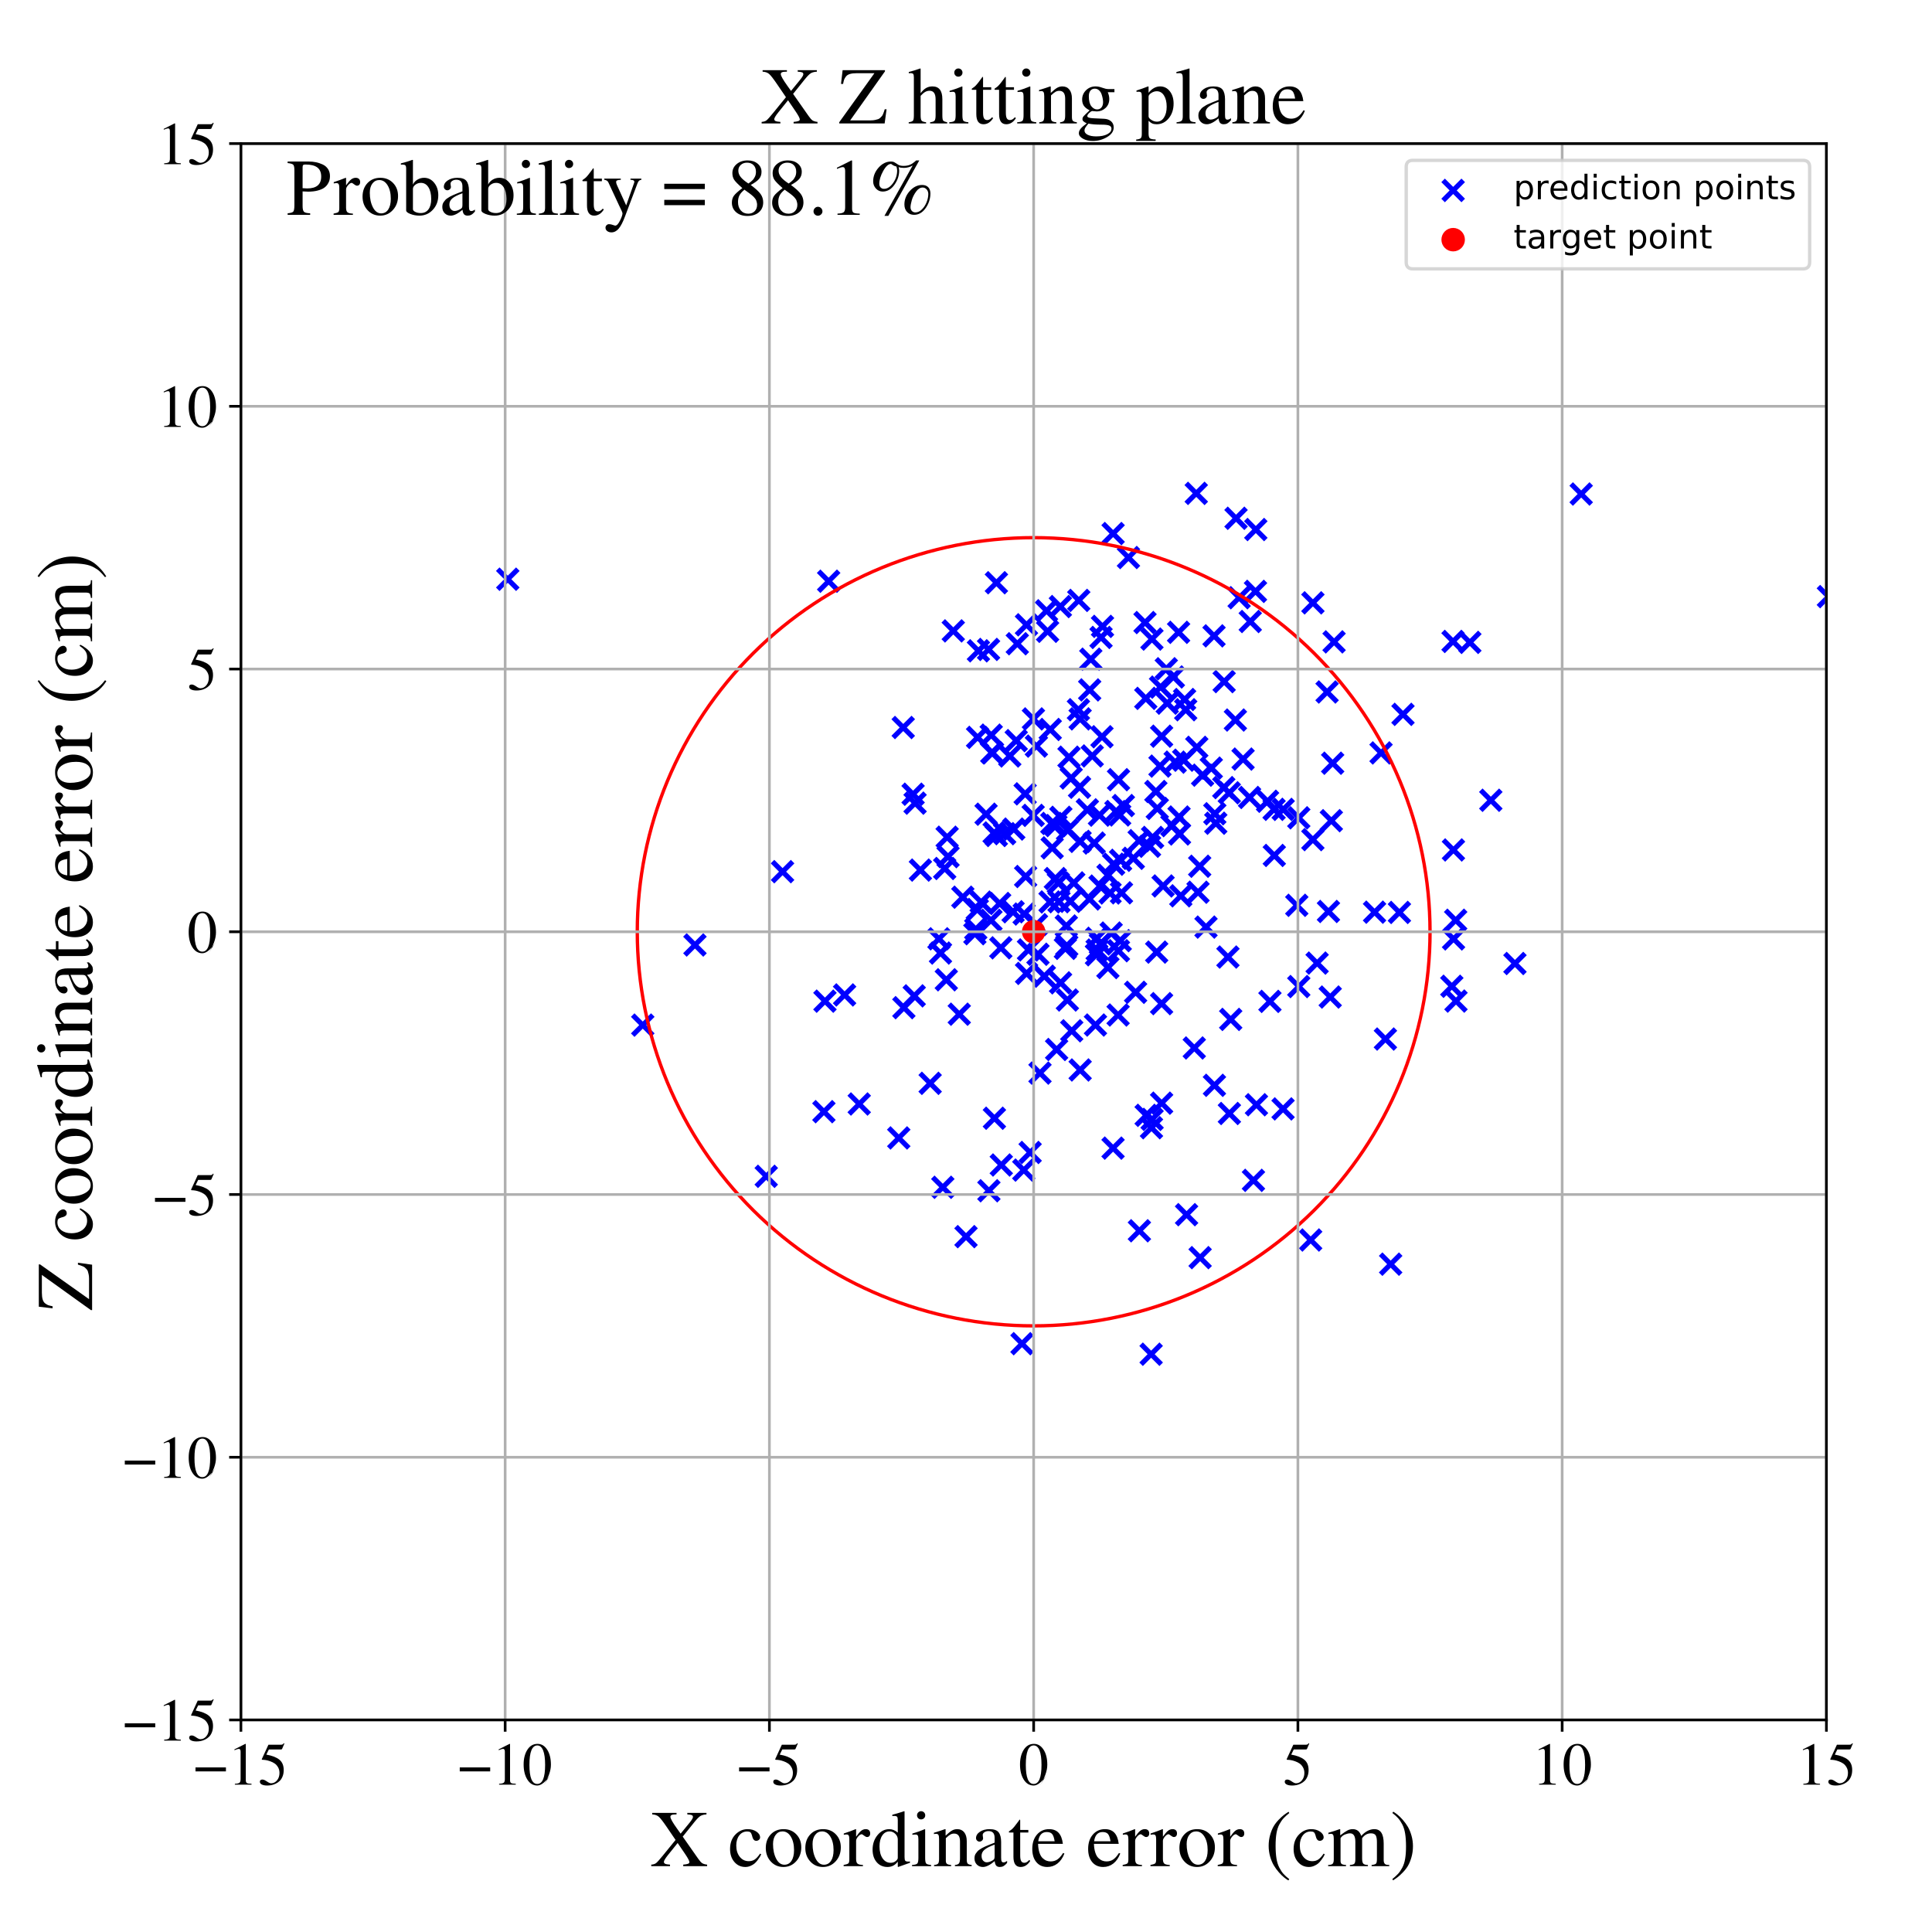 <?xml version="1.0" encoding="utf-8" standalone="no"?>
<!DOCTYPE svg PUBLIC "-//W3C//DTD SVG 1.1//EN"
  "http://www.w3.org/Graphics/SVG/1.1/DTD/svg11.dtd">
<!-- Created with matplotlib (https://matplotlib.org/) -->
<svg height="576pt" version="1.1" viewBox="0 0 576 576" width="576pt" xmlns="http://www.w3.org/2000/svg" xmlns:xlink="http://www.w3.org/1999/xlink">
 <defs>
  <style type="text/css">
*{stroke-linecap:butt;stroke-linejoin:round;}
  </style>
 </defs>
 <g id="figure_1">
  <g id="patch_1">
   <path d="M 0 576 
L 576 576 
L 576 0 
L 0 0 
z
" style="fill:#ffffff;"/>
  </g>
  <g id="axes_1">
   <g id="patch_2">
    <path d="M 71.822 512.784 
L 544.52 512.784 
L 544.52 42.802 
L 71.822 42.802 
z
" style="fill:#ffffff;"/>
   </g>
   <g id="PathCollection_1">
    <defs>
     <path d="M -3 3 
L 3 -3 
M -3 -3 
L 3 3 
" id="m67bfb82bf2" style="stroke:#0000ff;stroke-width:1.5;"/>
    </defs>
    <g clip-path="url(#p86b5b697be)">
     <use style="fill:#0000ff;stroke:#0000ff;stroke-width:1.5;" x="325.635" xlink:href="#m67bfb82bf2" y="225.37"/>
     <use style="fill:#0000ff;stroke:#0000ff;stroke-width:1.5;" x="311.341" xlink:href="#m67bfb82bf2" y="291.041"/>
     <use style="fill:#0000ff;stroke:#0000ff;stroke-width:1.5;" x="316.138" xlink:href="#m67bfb82bf2" y="180.833"/>
     <use style="fill:#0000ff;stroke:#0000ff;stroke-width:1.5;" x="274.407" xlink:href="#m67bfb82bf2" y="259.403"/>
     <use style="fill:#0000ff;stroke:#0000ff;stroke-width:1.5;" x="327.097" xlink:href="#m67bfb82bf2" y="283.237"/>
     <use style="fill:#0000ff;stroke:#0000ff;stroke-width:1.5;" x="320.128" xlink:href="#m67bfb82bf2" y="263.22"/>
     <use style="fill:#0000ff;stroke:#0000ff;stroke-width:1.5;" x="545.122" xlink:href="#m67bfb82bf2" y="177.872"/>
     <use style="fill:#0000ff;stroke:#0000ff;stroke-width:1.5;" x="245.949" xlink:href="#m67bfb82bf2" y="298.48"/>
     <use style="fill:#0000ff;stroke:#0000ff;stroke-width:1.5;" x="295.443" xlink:href="#m67bfb82bf2" y="274.373"/>
     <use style="fill:#0000ff;stroke:#0000ff;stroke-width:1.5;" x="374.594" xlink:href="#m67bfb82bf2" y="329.364"/>
     <use style="fill:#0000ff;stroke:#0000ff;stroke-width:1.5;" x="359.552" xlink:href="#m67bfb82bf2" y="276.401"/>
     <use style="fill:#0000ff;stroke:#0000ff;stroke-width:1.5;" x="433.208" xlink:href="#m67bfb82bf2" y="191.235"/>
     <use style="fill:#0000ff;stroke:#0000ff;stroke-width:1.5;" x="349.385" xlink:href="#m67bfb82bf2" y="246.15"/>
     <use style="fill:#0000ff;stroke:#0000ff;stroke-width:1.5;" x="304.694" xlink:href="#m67bfb82bf2" y="400.599"/>
     <use style="fill:#0000ff;stroke:#0000ff;stroke-width:1.5;" x="308.03" xlink:href="#m67bfb82bf2" y="243.095"/>
     <use style="fill:#0000ff;stroke:#0000ff;stroke-width:1.5;" x="318.228" xlink:href="#m67bfb82bf2" y="298.138"/>
     <use style="fill:#0000ff;stroke:#0000ff;stroke-width:1.5;" x="321.518" xlink:href="#m67bfb82bf2" y="211.589"/>
     <use style="fill:#0000ff;stroke:#0000ff;stroke-width:1.5;" x="251.809" xlink:href="#m67bfb82bf2" y="296.624"/>
     <use style="fill:#0000ff;stroke:#0000ff;stroke-width:1.5;" x="390.759" xlink:href="#m67bfb82bf2" y="369.688"/>
     <use style="fill:#0000ff;stroke:#0000ff;stroke-width:1.5;" x="369.43" xlink:href="#m67bfb82bf2" y="178.202"/>
     <use style="fill:#0000ff;stroke:#0000ff;stroke-width:1.5;" x="288.005" xlink:href="#m67bfb82bf2" y="368.689"/>
     <use style="fill:#0000ff;stroke:#0000ff;stroke-width:1.5;" x="334.355" xlink:href="#m67bfb82bf2" y="266.184"/>
     <use style="fill:#0000ff;stroke:#0000ff;stroke-width:1.5;" x="313.581" xlink:href="#m67bfb82bf2" y="245.494"/>
     <use style="fill:#0000ff;stroke:#0000ff;stroke-width:1.5;" x="357.671" xlink:href="#m67bfb82bf2" y="258.261"/>
     <use style="fill:#0000ff;stroke:#0000ff;stroke-width:1.5;" x="305.228" xlink:href="#m67bfb82bf2" y="348.848"/>
     <use style="fill:#0000ff;stroke:#0000ff;stroke-width:1.5;" x="353.762" xlink:href="#m67bfb82bf2" y="362.137"/>
     <use style="fill:#0000ff;stroke:#0000ff;stroke-width:1.5;" x="364.852" xlink:href="#m67bfb82bf2" y="234.817"/>
     <use style="fill:#0000ff;stroke:#0000ff;stroke-width:1.5;" x="302.976" xlink:href="#m67bfb82bf2" y="220.808"/>
     <use style="fill:#0000ff;stroke:#0000ff;stroke-width:1.5;" x="377.909" xlink:href="#m67bfb82bf2" y="238.883"/>
     <use style="fill:#0000ff;stroke:#0000ff;stroke-width:1.5;" x="318.04" xlink:href="#m67bfb82bf2" y="281.956"/>
     <use style="fill:#0000ff;stroke:#0000ff;stroke-width:1.5;" x="282.651" xlink:href="#m67bfb82bf2" y="255.393"/>
     <use style="fill:#0000ff;stroke:#0000ff;stroke-width:1.5;" x="413.042" xlink:href="#m67bfb82bf2" y="309.776"/>
     <use style="fill:#0000ff;stroke:#0000ff;stroke-width:1.5;" x="296.382" xlink:href="#m67bfb82bf2" y="248.32"/>
     <use style="fill:#0000ff;stroke:#0000ff;stroke-width:1.5;" x="361.13" xlink:href="#m67bfb82bf2" y="229.003"/>
     <use style="fill:#0000ff;stroke:#0000ff;stroke-width:1.5;" x="322.028" xlink:href="#m67bfb82bf2" y="214.325"/>
     <use style="fill:#0000ff;stroke:#0000ff;stroke-width:1.5;" x="228.447" xlink:href="#m67bfb82bf2" y="350.704"/>
     <use style="fill:#0000ff;stroke:#0000ff;stroke-width:1.5;" x="341.603" xlink:href="#m67bfb82bf2" y="208.206"/>
     <use style="fill:#0000ff;stroke:#0000ff;stroke-width:1.5;" x="284.211" xlink:href="#m67bfb82bf2" y="188.092"/>
     <use style="fill:#0000ff;stroke:#0000ff;stroke-width:1.5;" x="339.697" xlink:href="#m67bfb82bf2" y="366.938"/>
     <use style="fill:#0000ff;stroke:#0000ff;stroke-width:1.5;" x="296.472" xlink:href="#m67bfb82bf2" y="333.387"/>
     <use style="fill:#0000ff;stroke:#0000ff;stroke-width:1.5;" x="362.181" xlink:href="#m67bfb82bf2" y="242.608"/>
     <use style="fill:#0000ff;stroke:#0000ff;stroke-width:1.5;" x="392.684" xlink:href="#m67bfb82bf2" y="287.131"/>
     <use style="fill:#0000ff;stroke:#0000ff;stroke-width:1.5;" x="333.443" xlink:href="#m67bfb82bf2" y="283.447"/>
     <use style="fill:#0000ff;stroke:#0000ff;stroke-width:1.5;" x="306.63" xlink:href="#m67bfb82bf2" y="283.207"/>
     <use style="fill:#0000ff;stroke:#0000ff;stroke-width:1.5;" x="279.928" xlink:href="#m67bfb82bf2" y="279.893"/>
     <use style="fill:#0000ff;stroke:#0000ff;stroke-width:1.5;" x="292.512" xlink:href="#m67bfb82bf2" y="268.955"/>
     <use style="fill:#0000ff;stroke:#0000ff;stroke-width:1.5;" x="282.131" xlink:href="#m67bfb82bf2" y="292.108"/>
     <use style="fill:#0000ff;stroke:#0000ff;stroke-width:1.5;" x="325.21" xlink:href="#m67bfb82bf2" y="196.527"/>
     <use style="fill:#0000ff;stroke:#0000ff;stroke-width:1.5;" x="409.805" xlink:href="#m67bfb82bf2" y="271.951"/>
     <use style="fill:#0000ff;stroke:#0000ff;stroke-width:1.5;" x="397.315" xlink:href="#m67bfb82bf2" y="227.541"/>
     <use style="fill:#0000ff;stroke:#0000ff;stroke-width:1.5;" x="313.058" xlink:href="#m67bfb82bf2" y="268.911"/>
     <use style="fill:#0000ff;stroke:#0000ff;stroke-width:1.5;" x="269.479" xlink:href="#m67bfb82bf2" y="300.425"/>
     <use style="fill:#0000ff;stroke:#0000ff;stroke-width:1.5;" x="272.565" xlink:href="#m67bfb82bf2" y="296.9"/>
     <use style="fill:#0000ff;stroke:#0000ff;stroke-width:1.5;" x="277.317" xlink:href="#m67bfb82bf2" y="322.98"/>
     <use style="fill:#0000ff;stroke:#0000ff;stroke-width:1.5;" x="294.826" xlink:href="#m67bfb82bf2" y="355.006"/>
     <use style="fill:#0000ff;stroke:#0000ff;stroke-width:1.5;" x="324.875" xlink:href="#m67bfb82bf2" y="205.688"/>
     <use style="fill:#0000ff;stroke:#0000ff;stroke-width:1.5;" x="302.04" xlink:href="#m67bfb82bf2" y="271.827"/>
     <use style="fill:#0000ff;stroke:#0000ff;stroke-width:1.5;" x="290.912" xlink:href="#m67bfb82bf2" y="277.022"/>
     <use style="fill:#0000ff;stroke:#0000ff;stroke-width:1.5;" x="333.347" xlink:href="#m67bfb82bf2" y="302.611"/>
     <use style="fill:#0000ff;stroke:#0000ff;stroke-width:1.5;" x="451.66" xlink:href="#m67bfb82bf2" y="287.256"/>
     <use style="fill:#0000ff;stroke:#0000ff;stroke-width:1.5;" x="327.957" xlink:href="#m67bfb82bf2" y="264.169"/>
     <use style="fill:#0000ff;stroke:#0000ff;stroke-width:1.5;" x="315.722" xlink:href="#m67bfb82bf2" y="268.832"/>
     <use style="fill:#0000ff;stroke:#0000ff;stroke-width:1.5;" x="282.379" xlink:href="#m67bfb82bf2" y="249.603"/>
     <use style="fill:#0000ff;stroke:#0000ff;stroke-width:1.5;" x="364.966" xlink:href="#m67bfb82bf2" y="203.211"/>
     <use style="fill:#0000ff;stroke:#0000ff;stroke-width:1.5;" x="269.29" xlink:href="#m67bfb82bf2" y="216.898"/>
     <use style="fill:#0000ff;stroke:#0000ff;stroke-width:1.5;" x="297.044" xlink:href="#m67bfb82bf2" y="249.094"/>
     <use style="fill:#0000ff;stroke:#0000ff;stroke-width:1.5;" x="343.197" xlink:href="#m67bfb82bf2" y="403.739"/>
     <use style="fill:#0000ff;stroke:#0000ff;stroke-width:1.5;" x="373.701" xlink:href="#m67bfb82bf2" y="351.908"/>
     <use style="fill:#0000ff;stroke:#0000ff;stroke-width:1.5;" x="372.538" xlink:href="#m67bfb82bf2" y="237.752"/>
     <use style="fill:#0000ff;stroke:#0000ff;stroke-width:1.5;" x="315.02" xlink:href="#m67bfb82bf2" y="312.888"/>
     <use style="fill:#0000ff;stroke:#0000ff;stroke-width:1.5;" x="245.636" xlink:href="#m67bfb82bf2" y="331.431"/>
     <use style="fill:#0000ff;stroke:#0000ff;stroke-width:1.5;" x="444.467" xlink:href="#m67bfb82bf2" y="238.588"/>
     <use style="fill:#0000ff;stroke:#0000ff;stroke-width:1.5;" x="328.698" xlink:href="#m67bfb82bf2" y="186.746"/>
     <use style="fill:#0000ff;stroke:#0000ff;stroke-width:1.5;" x="256.168" xlink:href="#m67bfb82bf2" y="329.14"/>
     <use style="fill:#0000ff;stroke:#0000ff;stroke-width:1.5;" x="302.243" xlink:href="#m67bfb82bf2" y="247.174"/>
     <use style="fill:#0000ff;stroke:#0000ff;stroke-width:1.5;" x="432.839" xlink:href="#m67bfb82bf2" y="294.044"/>
     <use style="fill:#0000ff;stroke:#0000ff;stroke-width:1.5;" x="328.543" xlink:href="#m67bfb82bf2" y="219.652"/>
     <use style="fill:#0000ff;stroke:#0000ff;stroke-width:1.5;" x="366.921" xlink:href="#m67bfb82bf2" y="303.922"/>
     <use style="fill:#0000ff;stroke:#0000ff;stroke-width:1.5;" x="272.819" xlink:href="#m67bfb82bf2" y="239.448"/>
     <use style="fill:#0000ff;stroke:#0000ff;stroke-width:1.5;" x="343.296" xlink:href="#m67bfb82bf2" y="336.216"/>
     <use style="fill:#0000ff;stroke:#0000ff;stroke-width:1.5;" x="326.894" xlink:href="#m67bfb82bf2" y="284.651"/>
     <use style="fill:#0000ff;stroke:#0000ff;stroke-width:1.5;" x="291.362" xlink:href="#m67bfb82bf2" y="271.152"/>
     <use style="fill:#0000ff;stroke:#0000ff;stroke-width:1.5;" x="285.994" xlink:href="#m67bfb82bf2" y="302.37"/>
     <use style="fill:#0000ff;stroke:#0000ff;stroke-width:1.5;" x="191.63" xlink:href="#m67bfb82bf2" y="305.624"/>
     <use style="fill:#0000ff;stroke:#0000ff;stroke-width:1.5;" x="357.804" xlink:href="#m67bfb82bf2" y="374.949"/>
     <use style="fill:#0000ff;stroke:#0000ff;stroke-width:1.5;" x="362.068" xlink:href="#m67bfb82bf2" y="323.573"/>
     <use style="fill:#0000ff;stroke:#0000ff;stroke-width:1.5;" x="281.649" xlink:href="#m67bfb82bf2" y="258.925"/>
     <use style="fill:#0000ff;stroke:#0000ff;stroke-width:1.5;" x="312.008" xlink:href="#m67bfb82bf2" y="182.101"/>
     <use style="fill:#0000ff;stroke:#0000ff;stroke-width:1.5;" x="346.759" xlink:href="#m67bfb82bf2" y="264.137"/>
     <use style="fill:#0000ff;stroke:#0000ff;stroke-width:1.5;" x="280.393" xlink:href="#m67bfb82bf2" y="284.138"/>
     <use style="fill:#0000ff;stroke:#0000ff;stroke-width:1.5;" x="433.989" xlink:href="#m67bfb82bf2" y="274.361"/>
     <use style="fill:#0000ff;stroke:#0000ff;stroke-width:1.5;" x="372.748" xlink:href="#m67bfb82bf2" y="185.293"/>
     <use style="fill:#0000ff;stroke:#0000ff;stroke-width:1.5;" x="332.697" xlink:href="#m67bfb82bf2" y="241.947"/>
     <use style="fill:#0000ff;stroke:#0000ff;stroke-width:1.5;" x="272.228" xlink:href="#m67bfb82bf2" y="236.786"/>
     <use style="fill:#0000ff;stroke:#0000ff;stroke-width:1.5;" x="342.71" xlink:href="#m67bfb82bf2" y="252.307"/>
     <use style="fill:#0000ff;stroke:#0000ff;stroke-width:1.5;" x="319.356" xlink:href="#m67bfb82bf2" y="231.945"/>
     <use style="fill:#0000ff;stroke:#0000ff;stroke-width:1.5;" x="391.425" xlink:href="#m67bfb82bf2" y="179.729"/>
     <use style="fill:#0000ff;stroke:#0000ff;stroke-width:1.5;" x="309.456" xlink:href="#m67bfb82bf2" y="284.496"/>
     <use style="fill:#0000ff;stroke:#0000ff;stroke-width:1.5;" x="297.066" xlink:href="#m67bfb82bf2" y="173.735"/>
     <use style="fill:#0000ff;stroke:#0000ff;stroke-width:1.5;" x="352.039" xlink:href="#m67bfb82bf2" y="267.078"/>
     <use style="fill:#0000ff;stroke:#0000ff;stroke-width:1.5;" x="368.509" xlink:href="#m67bfb82bf2" y="154.518"/>
     <use style="fill:#0000ff;stroke:#0000ff;stroke-width:1.5;" x="471.414" xlink:href="#m67bfb82bf2" y="147.284"/>
     <use style="fill:#0000ff;stroke:#0000ff;stroke-width:1.5;" x="366.093" xlink:href="#m67bfb82bf2" y="285.328"/>
     <use style="fill:#0000ff;stroke:#0000ff;stroke-width:1.5;" x="298.384" xlink:href="#m67bfb82bf2" y="282.582"/>
     <use style="fill:#0000ff;stroke:#0000ff;stroke-width:1.5;" x="298.523" xlink:href="#m67bfb82bf2" y="347.328"/>
     <use style="fill:#0000ff;stroke:#0000ff;stroke-width:1.5;" x="322.034" xlink:href="#m67bfb82bf2" y="318.998"/>
     <use style="fill:#0000ff;stroke:#0000ff;stroke-width:1.5;" x="312.328" xlink:href="#m67bfb82bf2" y="188.215"/>
     <use style="fill:#0000ff;stroke:#0000ff;stroke-width:1.5;" x="318.705" xlink:href="#m67bfb82bf2" y="225.742"/>
     <use style="fill:#0000ff;stroke:#0000ff;stroke-width:1.5;" x="414.611" xlink:href="#m67bfb82bf2" y="376.894"/>
     <use style="fill:#0000ff;stroke:#0000ff;stroke-width:1.5;" x="314.808" xlink:href="#m67bfb82bf2" y="246.126"/>
     <use style="fill:#0000ff;stroke:#0000ff;stroke-width:1.5;" x="374.308" xlink:href="#m67bfb82bf2" y="176.31"/>
     <use style="fill:#0000ff;stroke:#0000ff;stroke-width:1.5;" x="341.369" xlink:href="#m67bfb82bf2" y="185.603"/>
     <use style="fill:#0000ff;stroke:#0000ff;stroke-width:1.5;" x="317.907" xlink:href="#m67bfb82bf2" y="276.073"/>
     <use style="fill:#0000ff;stroke:#0000ff;stroke-width:1.5;" x="305.785" xlink:href="#m67bfb82bf2" y="261.315"/>
     <use style="fill:#0000ff;stroke:#0000ff;stroke-width:1.5;" x="356.806" xlink:href="#m67bfb82bf2" y="222.805"/>
     <use style="fill:#0000ff;stroke:#0000ff;stroke-width:1.5;" x="386.618" xlink:href="#m67bfb82bf2" y="269.906"/>
     <use style="fill:#0000ff;stroke:#0000ff;stroke-width:1.5;" x="395.656" xlink:href="#m67bfb82bf2" y="206.304"/>
     <use style="fill:#0000ff;stroke:#0000ff;stroke-width:1.5;" x="330.306" xlink:href="#m67bfb82bf2" y="288.47"/>
     <use style="fill:#0000ff;stroke:#0000ff;stroke-width:1.5;" x="326.6" xlink:href="#m67bfb82bf2" y="305.597"/>
     <use style="fill:#0000ff;stroke:#0000ff;stroke-width:1.5;" x="366.498" xlink:href="#m67bfb82bf2" y="236.366"/>
     <use style="fill:#0000ff;stroke:#0000ff;stroke-width:1.5;" x="396.587" xlink:href="#m67bfb82bf2" y="297.255"/>
     <use style="fill:#0000ff;stroke:#0000ff;stroke-width:1.5;" x="331.858" xlink:href="#m67bfb82bf2" y="159.073"/>
     <use style="fill:#0000ff;stroke:#0000ff;stroke-width:1.5;" x="303.298" xlink:href="#m67bfb82bf2" y="191.92"/>
     <use style="fill:#0000ff;stroke:#0000ff;stroke-width:1.5;" x="247.053" xlink:href="#m67bfb82bf2" y="173.284"/>
     <use style="fill:#0000ff;stroke:#0000ff;stroke-width:1.5;" x="382.526" xlink:href="#m67bfb82bf2" y="330.605"/>
     <use style="fill:#0000ff;stroke:#0000ff;stroke-width:1.5;" x="346.323" xlink:href="#m67bfb82bf2" y="328.895"/>
     <use style="fill:#0000ff;stroke:#0000ff;stroke-width:1.5;" x="345.833" xlink:href="#m67bfb82bf2" y="228.403"/>
     <use style="fill:#0000ff;stroke:#0000ff;stroke-width:1.5;" x="349.821" xlink:href="#m67bfb82bf2" y="201.825"/>
     <use style="fill:#0000ff;stroke:#0000ff;stroke-width:1.5;" x="418.283" xlink:href="#m67bfb82bf2" y="212.979"/>
     <use style="fill:#0000ff;stroke:#0000ff;stroke-width:1.5;" x="343.631" xlink:href="#m67bfb82bf2" y="249.665"/>
     <use style="fill:#0000ff;stroke:#0000ff;stroke-width:1.5;" x="356.06" xlink:href="#m67bfb82bf2" y="312.438"/>
     <use style="fill:#0000ff;stroke:#0000ff;stroke-width:1.5;" x="382.562" xlink:href="#m67bfb82bf2" y="241.311"/>
     <use style="fill:#0000ff;stroke:#0000ff;stroke-width:1.5;" x="298.035" xlink:href="#m67bfb82bf2" y="269.357"/>
     <use style="fill:#0000ff;stroke:#0000ff;stroke-width:1.5;" x="350.367" xlink:href="#m67bfb82bf2" y="227.221"/>
     <use style="fill:#0000ff;stroke:#0000ff;stroke-width:1.5;" x="233.31" xlink:href="#m67bfb82bf2" y="259.875"/>
     <use style="fill:#0000ff;stroke:#0000ff;stroke-width:1.5;" x="332.017" xlink:href="#m67bfb82bf2" y="257.654"/>
     <use style="fill:#0000ff;stroke:#0000ff;stroke-width:1.5;" x="313.693" xlink:href="#m67bfb82bf2" y="252.775"/>
     <use style="fill:#0000ff;stroke:#0000ff;stroke-width:1.5;" x="294.723" xlink:href="#m67bfb82bf2" y="193.618"/>
     <use style="fill:#0000ff;stroke:#0000ff;stroke-width:1.5;" x="374.4" xlink:href="#m67bfb82bf2" y="157.873"/>
     <use style="fill:#0000ff;stroke:#0000ff;stroke-width:1.5;" x="322.014" xlink:href="#m67bfb82bf2" y="250.847"/>
     <use style="fill:#0000ff;stroke:#0000ff;stroke-width:1.5;" x="391.416" xlink:href="#m67bfb82bf2" y="250.32"/>
     <use style="fill:#0000ff;stroke:#0000ff;stroke-width:1.5;" x="343.437" xlink:href="#m67bfb82bf2" y="190.534"/>
     <use style="fill:#0000ff;stroke:#0000ff;stroke-width:1.5;" x="308.1" xlink:href="#m67bfb82bf2" y="214.337"/>
     <use style="fill:#0000ff;stroke:#0000ff;stroke-width:1.5;" x="336.432" xlink:href="#m67bfb82bf2" y="166.215"/>
     <use style="fill:#0000ff;stroke:#0000ff;stroke-width:1.5;" x="433.356" xlink:href="#m67bfb82bf2" y="279.927"/>
     <use style="fill:#0000ff;stroke:#0000ff;stroke-width:1.5;" x="-1" xlink:href="#m67bfb82bf2" y="257.059"/>
     <use style="fill:#0000ff;stroke:#0000ff;stroke-width:1.5;" x="-1" xlink:href="#m67bfb82bf2" y="257.449"/>
     <use style="fill:#0000ff;stroke:#0000ff;stroke-width:1.5;" x="434.082" xlink:href="#m67bfb82bf2" y="298.455"/>
     <use style="fill:#0000ff;stroke:#0000ff;stroke-width:1.5;" x="315.539" xlink:href="#m67bfb82bf2" y="263.255"/>
     <use style="fill:#0000ff;stroke:#0000ff;stroke-width:1.5;" x="339.627" xlink:href="#m67bfb82bf2" y="250.626"/>
     <use style="fill:#0000ff;stroke:#0000ff;stroke-width:1.5;" x="370.607" xlink:href="#m67bfb82bf2" y="226.308"/>
     <use style="fill:#0000ff;stroke:#0000ff;stroke-width:1.5;" x="331.279" xlink:href="#m67bfb82bf2" y="278.176"/>
     <use style="fill:#0000ff;stroke:#0000ff;stroke-width:1.5;" x="351.519" xlink:href="#m67bfb82bf2" y="243.583"/>
     <use style="fill:#0000ff;stroke:#0000ff;stroke-width:1.5;" x="362.47" xlink:href="#m67bfb82bf2" y="245.429"/>
     <use style="fill:#0000ff;stroke:#0000ff;stroke-width:1.5;" x="333.471" xlink:href="#m67bfb82bf2" y="232.449"/>
     <use style="fill:#0000ff;stroke:#0000ff;stroke-width:1.5;" x="396.064" xlink:href="#m67bfb82bf2" y="271.742"/>
     <use style="fill:#0000ff;stroke:#0000ff;stroke-width:1.5;" x="328.258" xlink:href="#m67bfb82bf2" y="190.046"/>
     <use style="fill:#0000ff;stroke:#0000ff;stroke-width:1.5;" x="295.686" xlink:href="#m67bfb82bf2" y="224.41"/>
     <use style="fill:#0000ff;stroke:#0000ff;stroke-width:1.5;" x="353.506" xlink:href="#m67bfb82bf2" y="211.602"/>
     <use style="fill:#0000ff;stroke:#0000ff;stroke-width:1.5;" x="411.741" xlink:href="#m67bfb82bf2" y="224.473"/>
     <use style="fill:#0000ff;stroke:#0000ff;stroke-width:1.5;" x="356.652" xlink:href="#m67bfb82bf2" y="147.093"/>
     <use style="fill:#0000ff;stroke:#0000ff;stroke-width:1.5;" x="331.845" xlink:href="#m67bfb82bf2" y="342.298"/>
     <use style="fill:#0000ff;stroke:#0000ff;stroke-width:1.5;" x="396.924" xlink:href="#m67bfb82bf2" y="244.678"/>
     <use style="fill:#0000ff;stroke:#0000ff;stroke-width:1.5;" x="387.213" xlink:href="#m67bfb82bf2" y="294.127"/>
     <use style="fill:#0000ff;stroke:#0000ff;stroke-width:1.5;" x="351.382" xlink:href="#m67bfb82bf2" y="188.519"/>
     <use style="fill:#0000ff;stroke:#0000ff;stroke-width:1.5;" x="438.213" xlink:href="#m67bfb82bf2" y="191.519"/>
     <use style="fill:#0000ff;stroke:#0000ff;stroke-width:1.5;" x="361.947" xlink:href="#m67bfb82bf2" y="189.573"/>
     <use style="fill:#0000ff;stroke:#0000ff;stroke-width:1.5;" x="317.629" xlink:href="#m67bfb82bf2" y="282.739"/>
     <use style="fill:#0000ff;stroke:#0000ff;stroke-width:1.5;" x="351.655" xlink:href="#m67bfb82bf2" y="248.642"/>
     <use style="fill:#0000ff;stroke:#0000ff;stroke-width:1.5;" x="291.707" xlink:href="#m67bfb82bf2" y="194.033"/>
     <use style="fill:#0000ff;stroke:#0000ff;stroke-width:1.5;" x="299.53" xlink:href="#m67bfb82bf2" y="248.547"/>
     <use style="fill:#0000ff;stroke:#0000ff;stroke-width:1.5;" x="337.886" xlink:href="#m67bfb82bf2" y="255.893"/>
     <use style="fill:#0000ff;stroke:#0000ff;stroke-width:1.5;" x="433.327" xlink:href="#m67bfb82bf2" y="253.402"/>
     <use style="fill:#0000ff;stroke:#0000ff;stroke-width:1.5;" x="333.82" xlink:href="#m67bfb82bf2" y="242.969"/>
     <use style="fill:#0000ff;stroke:#0000ff;stroke-width:1.5;" x="319.095" xlink:href="#m67bfb82bf2" y="268.713"/>
     <use style="fill:#0000ff;stroke:#0000ff;stroke-width:1.5;" x="309.01" xlink:href="#m67bfb82bf2" y="275.665"/>
     <use style="fill:#0000ff;stroke:#0000ff;stroke-width:1.5;" x="330.345" xlink:href="#m67bfb82bf2" y="260.936"/>
     <use style="fill:#0000ff;stroke:#0000ff;stroke-width:1.5;" x="314.644" xlink:href="#m67bfb82bf2" y="261.927"/>
     <use style="fill:#0000ff;stroke:#0000ff;stroke-width:1.5;" x="345.03" xlink:href="#m67bfb82bf2" y="241.031"/>
     <use style="fill:#0000ff;stroke:#0000ff;stroke-width:1.5;" x="334.09" xlink:href="#m67bfb82bf2" y="256.486"/>
     <use style="fill:#0000ff;stroke:#0000ff;stroke-width:1.5;" x="308.986" xlink:href="#m67bfb82bf2" y="222.443"/>
     <use style="fill:#0000ff;stroke:#0000ff;stroke-width:1.5;" x="328.065" xlink:href="#m67bfb82bf2" y="281.429"/>
     <use style="fill:#0000ff;stroke:#0000ff;stroke-width:1.5;" x="357.175" xlink:href="#m67bfb82bf2" y="266.004"/>
     <use style="fill:#0000ff;stroke:#0000ff;stroke-width:1.5;" x="352.901" xlink:href="#m67bfb82bf2" y="226.641"/>
     <use style="fill:#0000ff;stroke:#0000ff;stroke-width:1.5;" x="379.915" xlink:href="#m67bfb82bf2" y="255.038"/>
     <use style="fill:#0000ff;stroke:#0000ff;stroke-width:1.5;" x="346.007" xlink:href="#m67bfb82bf2" y="204.856"/>
     <use style="fill:#0000ff;stroke:#0000ff;stroke-width:1.5;" x="346.32" xlink:href="#m67bfb82bf2" y="219.488"/>
     <use style="fill:#0000ff;stroke:#0000ff;stroke-width:1.5;" x="316.198" xlink:href="#m67bfb82bf2" y="293.015"/>
     <use style="fill:#0000ff;stroke:#0000ff;stroke-width:1.5;" x="338.568" xlink:href="#m67bfb82bf2" y="295.846"/>
     <use style="fill:#0000ff;stroke:#0000ff;stroke-width:1.5;" x="281.083" xlink:href="#m67bfb82bf2" y="353.976"/>
     <use style="fill:#0000ff;stroke:#0000ff;stroke-width:1.5;" x="305.633" xlink:href="#m67bfb82bf2" y="236.675"/>
     <use style="fill:#0000ff;stroke:#0000ff;stroke-width:1.5;" x="318.26" xlink:href="#m67bfb82bf2" y="247.474"/>
     <use style="fill:#0000ff;stroke:#0000ff;stroke-width:1.5;" x="305.332" xlink:href="#m67bfb82bf2" y="272.507"/>
     <use style="fill:#0000ff;stroke:#0000ff;stroke-width:1.5;" x="347.99" xlink:href="#m67bfb82bf2" y="209.641"/>
     <use style="fill:#0000ff;stroke:#0000ff;stroke-width:1.5;" x="334.919" xlink:href="#m67bfb82bf2" y="240.161"/>
     <use style="fill:#0000ff;stroke:#0000ff;stroke-width:1.5;" x="326.989" xlink:href="#m67bfb82bf2" y="279.733"/>
     <use style="fill:#0000ff;stroke:#0000ff;stroke-width:1.5;" x="417.22" xlink:href="#m67bfb82bf2" y="272.029"/>
     <use style="fill:#0000ff;stroke:#0000ff;stroke-width:1.5;" x="324.186" xlink:href="#m67bfb82bf2" y="241.435"/>
     <use style="fill:#0000ff;stroke:#0000ff;stroke-width:1.5;" x="306.055" xlink:href="#m67bfb82bf2" y="290.207"/>
     <use style="fill:#0000ff;stroke:#0000ff;stroke-width:1.5;" x="368.316" xlink:href="#m67bfb82bf2" y="214.668"/>
     <use style="fill:#0000ff;stroke:#0000ff;stroke-width:1.5;" x="319.523" xlink:href="#m67bfb82bf2" y="307.316"/>
     <use style="fill:#0000ff;stroke:#0000ff;stroke-width:1.5;" x="151.389" xlink:href="#m67bfb82bf2" y="172.685"/>
     <use style="fill:#0000ff;stroke:#0000ff;stroke-width:1.5;" x="287.051" xlink:href="#m67bfb82bf2" y="267.488"/>
     <use style="fill:#0000ff;stroke:#0000ff;stroke-width:1.5;" x="366.525" xlink:href="#m67bfb82bf2" y="331.97"/>
     <use style="fill:#0000ff;stroke:#0000ff;stroke-width:1.5;" x="333.993" xlink:href="#m67bfb82bf2" y="280.442"/>
     <use style="fill:#0000ff;stroke:#0000ff;stroke-width:1.5;" x="397.737" xlink:href="#m67bfb82bf2" y="191.364"/>
     <use style="fill:#0000ff;stroke:#0000ff;stroke-width:1.5;" x="327.793" xlink:href="#m67bfb82bf2" y="243.027"/>
     <use style="fill:#0000ff;stroke:#0000ff;stroke-width:1.5;" x="330.945" xlink:href="#m67bfb82bf2" y="266.234"/>
     <use style="fill:#0000ff;stroke:#0000ff;stroke-width:1.5;" x="307.123" xlink:href="#m67bfb82bf2" y="343.592"/>
     <use style="fill:#0000ff;stroke:#0000ff;stroke-width:1.5;" x="569.788" xlink:href="#m67bfb82bf2" y="248.786"/>
     <use style="fill:#0000ff;stroke:#0000ff;stroke-width:1.5;" x="344.853" xlink:href="#m67bfb82bf2" y="283.858"/>
     <use style="fill:#0000ff;stroke:#0000ff;stroke-width:1.5;" x="321.619" xlink:href="#m67bfb82bf2" y="179.002"/>
     <use style="fill:#0000ff;stroke:#0000ff;stroke-width:1.5;" x="310.06" xlink:href="#m67bfb82bf2" y="319.927"/>
     <use style="fill:#0000ff;stroke:#0000ff;stroke-width:1.5;" x="341.713" xlink:href="#m67bfb82bf2" y="332.522"/>
     <use style="fill:#0000ff;stroke:#0000ff;stroke-width:1.5;" x="343.485" xlink:href="#m67bfb82bf2" y="333.732"/>
     <use style="fill:#0000ff;stroke:#0000ff;stroke-width:1.5;" x="295.905" xlink:href="#m67bfb82bf2" y="224.451"/>
     <use style="fill:#0000ff;stroke:#0000ff;stroke-width:1.5;" x="379.85" xlink:href="#m67bfb82bf2" y="241.293"/>
     <use style="fill:#0000ff;stroke:#0000ff;stroke-width:1.5;" x="387.214" xlink:href="#m67bfb82bf2" y="243.82"/>
     <use style="fill:#0000ff;stroke:#0000ff;stroke-width:1.5;" x="313.119" xlink:href="#m67bfb82bf2" y="217.479"/>
     <use style="fill:#0000ff;stroke:#0000ff;stroke-width:1.5;" x="290.647" xlink:href="#m67bfb82bf2" y="278.376"/>
     <use style="fill:#0000ff;stroke:#0000ff;stroke-width:1.5;" x="344.607" xlink:href="#m67bfb82bf2" y="235.973"/>
     <use style="fill:#0000ff;stroke:#0000ff;stroke-width:1.5;" x="358.541" xlink:href="#m67bfb82bf2" y="231.105"/>
     <use style="fill:#0000ff;stroke:#0000ff;stroke-width:1.5;" x="291.451" xlink:href="#m67bfb82bf2" y="219.841"/>
     <use style="fill:#0000ff;stroke:#0000ff;stroke-width:1.5;" x="324.813" xlink:href="#m67bfb82bf2" y="268.022"/>
     <use style="fill:#0000ff;stroke:#0000ff;stroke-width:1.5;" x="301.052" xlink:href="#m67bfb82bf2" y="225.395"/>
     <use style="fill:#0000ff;stroke:#0000ff;stroke-width:1.5;" x="321.847" xlink:href="#m67bfb82bf2" y="234.715"/>
     <use style="fill:#0000ff;stroke:#0000ff;stroke-width:1.5;" x="316.281" xlink:href="#m67bfb82bf2" y="243.671"/>
     <use style="fill:#0000ff;stroke:#0000ff;stroke-width:1.5;" x="207.191" xlink:href="#m67bfb82bf2" y="281.732"/>
     <use style="fill:#0000ff;stroke:#0000ff;stroke-width:1.5;" x="347.712" xlink:href="#m67bfb82bf2" y="199.378"/>
     <use style="fill:#0000ff;stroke:#0000ff;stroke-width:1.5;" x="267.956" xlink:href="#m67bfb82bf2" y="339.259"/>
     <use style="fill:#0000ff;stroke:#0000ff;stroke-width:1.5;" x="306.029" xlink:href="#m67bfb82bf2" y="186.277"/>
     <use style="fill:#0000ff;stroke:#0000ff;stroke-width:1.5;" x="326.224" xlink:href="#m67bfb82bf2" y="251.347"/>
     <use style="fill:#0000ff;stroke:#0000ff;stroke-width:1.5;" x="293.985" xlink:href="#m67bfb82bf2" y="242.743"/>
     <use style="fill:#0000ff;stroke:#0000ff;stroke-width:1.5;" x="353.175" xlink:href="#m67bfb82bf2" y="208.545"/>
     <use style="fill:#0000ff;stroke:#0000ff;stroke-width:1.5;" x="346.314" xlink:href="#m67bfb82bf2" y="299.218"/>
     <use style="fill:#0000ff;stroke:#0000ff;stroke-width:1.5;" x="378.614" xlink:href="#m67bfb82bf2" y="298.548"/>
     <use style="fill:#0000ff;stroke:#0000ff;stroke-width:1.5;" x="295.522" xlink:href="#m67bfb82bf2" y="219.169"/>
    </g>
   </g>
   <g id="PathCollection_2">
    <defs>
     <path d="M 0 3 
C 0.796 3 1.559 2.684 2.121 2.121 
C 2.684 1.559 3 0.796 3 0 
C 3 -0.796 2.684 -1.559 2.121 -2.121 
C 1.559 -2.684 0.796 -3 0 -3 
C -0.796 -3 -1.559 -2.684 -2.121 -2.121 
C -2.684 -1.559 -3 -0.796 -3 0 
C -3 0.796 -2.684 1.559 -2.121 2.121 
C -1.559 2.684 -0.796 3 0 3 
z
" id="m6e7451e421" style="stroke:#ff0000;"/>
    </defs>
    <g clip-path="url(#p86b5b697be)">
     <use style="fill:#ff0000;stroke:#ff0000;" x="308.171" xlink:href="#m6e7451e421" y="277.793"/>
    </g>
   </g>
   <g id="patch_3">
    <path clip-path="url(#p86b5b697be)" d="M 308.171 395.288 
C 339.511 395.288 369.572 382.908 391.733 360.875 
C 413.894 338.841 426.346 308.953 426.346 277.793 
C 426.346 246.633 413.894 216.745 391.733 194.711 
C 369.572 172.677 339.511 160.297 308.171 160.297 
C 276.831 160.297 246.77 172.677 224.609 194.711 
C 202.448 216.745 189.997 246.633 189.997 277.793 
C 189.997 308.953 202.448 338.841 224.609 360.875 
C 246.77 382.908 276.831 395.288 308.171 395.288 
z
" style="fill:none;stroke:#ff0000;stroke-linejoin:miter;"/>
   </g>
   <g id="matplotlib.axis_1">
    <g id="xtick_1">
     <g id="line2d_1">
      <path clip-path="url(#p86b5b697be)" d="M 71.822 512.784 
L 71.822 42.802 
" style="fill:none;stroke:#b0b0b0;stroke-linecap:square;stroke-width:0.8;"/>
     </g>
     <g id="line2d_2">
      <defs>
       <path d="M 0 0 
L 0 3.5 
" id="me9aa551787" style="stroke:#000000;stroke-width:0.8;"/>
      </defs>
      <g>
       <use style="stroke:#000000;stroke-width:0.8;" x="71.822" xlink:href="#me9aa551787" y="512.784"/>
      </g>
     </g>
     <g id="text_1">
      <!-- −15 -->
      <defs>
       <path d="M 3 22 
L 3 28.594 
L 53.406 28.594 
L 53.406 22 
z
" id="FreeSerif-8722"/>
       <path d="M 18.297 59.297 
Q 16.5 59.297 11.094 57.094 
L 11.094 58.5 
L 29.094 67.594 
L 29.906 67.406 
L 29.906 7.406 
Q 29.906 3.797 31.703 2.688 
Q 33.5 1.594 39.406 1.5 
L 39.406 0 
L 11.797 0 
L 11.797 1.5 
Q 17.406 1.703 19.344 3.141 
Q 21.297 4.594 21.297 9.297 
L 21.297 54.594 
Q 21.297 59.297 18.297 59.297 
z
" id="FreeSerif-49"/>
       <path d="M 35.703 19.406 
Q 35.703 24.703 33.344 28.797 
Q 31 32.906 27.641 35.156 
Q 24.297 37.406 20.141 38.844 
Q 16 40.297 12.953 40.75 
Q 9.906 41.203 7.594 41.203 
Q 6.406 41.203 6.406 42 
Q 6.406 42.297 6.5 42.5 
L 17.406 66.203 
L 38.297 66.203 
Q 39.906 66.203 40.844 66.703 
Q 41.797 67.203 42.906 68.797 
L 43.797 68.094 
L 40 59.203 
Q 39.594 58.297 37.703 58.297 
L 18.094 58.297 
L 13.906 49.797 
Q 28.5 47.203 35.594 41.344 
Q 42.703 35.5 42.703 24.203 
Q 42.703 18.297 40.844 13.688 
Q 39 9.094 36.141 6.297 
Q 33.297 3.5 29.547 1.703 
Q 25.797 -0.094 22.344 -0.75 
Q 18.906 -1.406 15.406 -1.406 
Q 9.797 -1.406 6.5 0.25 
Q 3.203 1.906 3.203 4.797 
Q 3.203 8.5 7.5 8.5 
Q 10.297 8.5 14.75 5.391 
Q 19.203 2.297 21.797 2.297 
Q 27.703 2.297 31.703 7.25 
Q 35.703 12.203 35.703 19.406 
z
" id="FreeSerif-53"/>
      </defs>
      <g transform="translate(57.746 532.077)scale(0.18 -0.18)">
       <use xlink:href="#FreeSerif-8722"/>
       <use x="56.4" xlink:href="#FreeSerif-49"/>
       <use x="106.4" xlink:href="#FreeSerif-53"/>
      </g>
     </g>
    </g>
    <g id="xtick_2">
     <g id="line2d_3">
      <path clip-path="url(#p86b5b697be)" d="M 150.605 512.784 
L 150.605 42.802 
" style="fill:none;stroke:#b0b0b0;stroke-linecap:square;stroke-width:0.8;"/>
     </g>
     <g id="line2d_4">
      <g>
       <use style="stroke:#000000;stroke-width:0.8;" x="150.605" xlink:href="#me9aa551787" y="512.784"/>
      </g>
     </g>
     <g id="text_2">
      <!-- −10 -->
      <defs>
       <path d="M 47.594 17.797 
Q 35.203 -1.406 25 -1.406 
Q 14.797 -1.406 8.594 8.391 
Q 2.406 18.203 2.406 33.594 
Q 2.406 48.094 8.594 57.844 
Q 14.797 67.594 25.406 67.594 
Q 35.203 67.594 41.391 58 
Q 47.594 48.406 47.594 33 
Q 47.594 17.797 35.203 -1.406 
z
M 25.094 65 
Q 12 65 12 32.703 
Q 12 1.203 25 1.203 
Q 38 1.203 38 32.797 
Q 38 48.5 34.703 56.75 
Q 31.406 65 25.094 65 
z
" id="FreeSerif-48"/>
      </defs>
      <g transform="translate(136.529 532.077)scale(0.18 -0.18)">
       <use xlink:href="#FreeSerif-8722"/>
       <use x="56.4" xlink:href="#FreeSerif-49"/>
       <use x="106.4" xlink:href="#FreeSerif-48"/>
      </g>
     </g>
    </g>
    <g id="xtick_3">
     <g id="line2d_5">
      <path clip-path="url(#p86b5b697be)" d="M 229.388 512.784 
L 229.388 42.802 
" style="fill:none;stroke:#b0b0b0;stroke-linecap:square;stroke-width:0.8;"/>
     </g>
     <g id="line2d_6">
      <g>
       <use style="stroke:#000000;stroke-width:0.8;" x="229.388" xlink:href="#me9aa551787" y="512.784"/>
      </g>
     </g>
     <g id="text_3">
      <!-- −5 -->
      <g transform="translate(219.812 532.077)scale(0.18 -0.18)">
       <use xlink:href="#FreeSerif-8722"/>
       <use x="56.4" xlink:href="#FreeSerif-53"/>
      </g>
     </g>
    </g>
    <g id="xtick_4">
     <g id="line2d_7">
      <path clip-path="url(#p86b5b697be)" d="M 308.171 512.784 
L 308.171 42.802 
" style="fill:none;stroke:#b0b0b0;stroke-linecap:square;stroke-width:0.8;"/>
     </g>
     <g id="line2d_8">
      <g>
       <use style="stroke:#000000;stroke-width:0.8;" x="308.171" xlink:href="#me9aa551787" y="512.784"/>
      </g>
     </g>
     <g id="text_4">
      <!-- 0 -->
      <g transform="translate(303.671 532.077)scale(0.18 -0.18)">
       <use xlink:href="#FreeSerif-48"/>
      </g>
     </g>
    </g>
    <g id="xtick_5">
     <g id="line2d_9">
      <path clip-path="url(#p86b5b697be)" d="M 386.954 512.784 
L 386.954 42.802 
" style="fill:none;stroke:#b0b0b0;stroke-linecap:square;stroke-width:0.8;"/>
     </g>
     <g id="line2d_10">
      <g>
       <use style="stroke:#000000;stroke-width:0.8;" x="386.954" xlink:href="#me9aa551787" y="512.784"/>
      </g>
     </g>
     <g id="text_5">
      <!-- 5 -->
      <g transform="translate(382.454 532.077)scale(0.18 -0.18)">
       <use xlink:href="#FreeSerif-53"/>
      </g>
     </g>
    </g>
    <g id="xtick_6">
     <g id="line2d_11">
      <path clip-path="url(#p86b5b697be)" d="M 465.737 512.784 
L 465.737 42.802 
" style="fill:none;stroke:#b0b0b0;stroke-linecap:square;stroke-width:0.8;"/>
     </g>
     <g id="line2d_12">
      <g>
       <use style="stroke:#000000;stroke-width:0.8;" x="465.737" xlink:href="#me9aa551787" y="512.784"/>
      </g>
     </g>
     <g id="text_6">
      <!-- 10 -->
      <g transform="translate(456.737 532.077)scale(0.18 -0.18)">
       <use xlink:href="#FreeSerif-49"/>
       <use x="50" xlink:href="#FreeSerif-48"/>
      </g>
     </g>
    </g>
    <g id="xtick_7">
     <g id="line2d_13">
      <path clip-path="url(#p86b5b697be)" d="M 544.52 512.784 
L 544.52 42.802 
" style="fill:none;stroke:#b0b0b0;stroke-linecap:square;stroke-width:0.8;"/>
     </g>
     <g id="line2d_14">
      <g>
       <use style="stroke:#000000;stroke-width:0.8;" x="544.52" xlink:href="#me9aa551787" y="512.784"/>
      </g>
     </g>
     <g id="text_7">
      <!-- 15 -->
      <g transform="translate(535.52 532.077)scale(0.18 -0.18)">
       <use xlink:href="#FreeSerif-49"/>
       <use x="50" xlink:href="#FreeSerif-53"/>
      </g>
     </g>
    </g>
    <g id="text_8">
     <!-- X coordinate error (cm) -->
     <defs>
      <path d="M 69.594 66.203 
L 69.594 64.297 
Q 64.703 64 62.047 62.344 
Q 59.406 60.703 54.703 54.906 
L 40.094 36.703 
L 59.297 9.297 
Q 62.297 5 64.297 3.703 
Q 66.297 2.406 70.406 1.906 
L 70.406 0 
L 40.703 0 
L 40.703 1.906 
Q 44.797 2.297 46.594 2.938 
Q 48.406 3.594 48.406 5 
Q 48.406 7.203 43.297 14.797 
L 33.797 28.797 
L 21.906 14 
Q 16.703 7.5 16.703 5.406 
Q 16.703 3.703 18.297 2.953 
Q 19.906 2.203 24.297 1.906 
L 24.297 0 
L 1 0 
L 1 1.906 
Q 4.906 2.203 7 3.797 
Q 9.094 5.406 15.5 13.297 
L 31.203 32.594 
L 20.297 48.594 
Q 13.297 58.906 10.25 61.5 
Q 7.203 64.094 2.203 64.297 
L 2.203 66.203 
L 32.406 66.203 
L 32.406 64.297 
L 29.594 64.203 
Q 24.797 64.094 24.797 61.297 
Q 24.797 58.094 33.297 46.297 
L 37.5 40.406 
L 48.797 54.203 
Q 52.797 59.203 52.797 61.094 
Q 52.797 62.797 51.344 63.438 
Q 49.906 64.094 45.797 64.297 
L 45.797 66.203 
z
" id="FreeSerif-88"/>
      <path id="FreeSerif-32"/>
      <path d="M 2.5 21.297 
Q 2.5 32.406 9.047 39.203 
Q 15.594 46 24.406 46 
Q 30.703 46 35.25 42.953 
Q 39.797 39.906 39.797 35.703 
Q 39.797 34 38.391 32.75 
Q 37 31.5 35 31.5 
Q 31.594 31.5 30.297 36.094 
L 29.703 38.297 
Q 28.906 41.094 27.703 42.094 
Q 26.5 43.094 23.797 43.094 
Q 17.703 43.094 13.953 38.25 
Q 10.203 33.406 10.203 25.703 
Q 10.203 17.094 14.547 11.641 
Q 18.906 6.203 25.703 6.203 
Q 30 6.203 33.094 8.25 
Q 36.203 10.297 39.797 15.594 
L 41.203 14.703 
Q 40.203 12.703 39.453 11.391 
Q 38.703 10.094 36.75 7.5 
Q 34.797 4.906 32.891 3.297 
Q 31 1.703 27.891 0.344 
Q 24.797 -1 21.5 -1 
Q 13.203 -1 7.844 5.25 
Q 2.5 11.5 2.5 21.297 
z
" id="FreeSerif-99"/>
      <path d="M 24.594 46 
Q 34.203 46 40.391 39.594 
Q 46.594 33.203 46.594 23.406 
Q 46.594 13 40.188 6 
Q 33.797 -1 24.391 -1 
Q 15 -1 8.75 5.75 
Q 2.5 12.5 2.5 22.594 
Q 2.5 32.906 8.641 39.453 
Q 14.797 46 24.594 46 
z
M 11.5 27.5 
Q 11.5 16.797 15.391 9.297 
Q 19.297 1.797 25.594 1.797 
Q 31.203 1.797 34.391 6.594 
Q 37.594 11.406 37.594 19.906 
Q 37.594 30.203 33.594 36.703 
Q 29.594 43.203 23.297 43.203 
Q 18 43.203 14.75 38.891 
Q 11.5 34.594 11.5 27.5 
z
" id="FreeSerif-111"/>
      <path d="M 30.094 36.203 
Q 28.594 36.203 26.391 37.953 
Q 24.203 39.703 23.5 39.703 
Q 21.5 39.703 19 36.797 
Q 16.5 33.906 16.5 31.5 
L 16.5 9 
Q 16.5 4.703 18.203 3.203 
Q 19.906 1.703 25 1.5 
L 25 0 
L 1 0 
L 1 1.5 
Q 5.797 2.406 6.938 3.5 
Q 8.094 4.594 8.094 8.406 
L 8.094 33.406 
Q 8.094 36.703 7.344 38.047 
Q 6.594 39.406 4.703 39.406 
Q 3.094 39.406 1.203 39 
L 1.203 40.594 
Q 9.203 43.203 16 46 
L 16.5 45.797 
L 16.5 36.594 
Q 20.203 41.906 22.797 43.953 
Q 25.406 46 28.5 46 
Q 31.094 46 32.547 44.594 
Q 34 43.203 34 40.703 
Q 34 38.594 32.953 37.391 
Q 31.906 36.203 30.094 36.203 
z
" id="FreeSerif-114"/>
      <path d="M 34.203 -1 
L 33.797 -0.703 
L 33.797 5.703 
Q 29 -1 21 -1 
Q 12.703 -1 7.594 4.953 
Q 2.5 10.906 2.5 20.5 
Q 2.5 31.094 8.594 38.547 
Q 14.703 46 23.297 46 
Q 28.703 46 33.797 41.703 
L 33.797 57.297 
Q 33.797 60.406 32.891 61.406 
Q 32 62.406 29.203 62.406 
Q 27.797 62.406 27 62.297 
L 27 63.906 
Q 36.094 66.297 41.703 68.297 
L 42.203 68.094 
L 42.203 11.406 
Q 42.203 7.906 43.047 6.797 
Q 43.906 5.703 46.594 5.703 
Q 47.094 5.703 48.906 5.797 
L 48.906 4.203 
z
M 24.906 4.203 
Q 28.703 4.203 31.25 6.344 
Q 33.797 8.5 33.797 10.203 
L 33.797 33.203 
Q 33.797 37.203 30.688 40.203 
Q 27.594 43.203 23.594 43.203 
Q 17.906 43.203 14.5 38.094 
Q 11.094 33 11.094 24.5 
Q 11.094 15.297 14.891 9.75 
Q 18.703 4.203 24.906 4.203 
z
" id="FreeSerif-100"/>
      <path d="M 6.203 39.297 
Q 4 39.297 2 39 
L 2 40.5 
Q 9 42.5 17.5 46 
L 17.906 45.703 
L 17.906 10.203 
Q 17.906 4.797 19.156 3.344 
Q 20.406 1.906 25.297 1.5 
L 25.297 0 
L 1.594 0 
L 1.594 1.5 
Q 6.797 1.797 8.141 3.297 
Q 9.5 4.797 9.5 10.203 
L 9.5 33.406 
Q 9.5 36.703 8.75 38 
Q 8 39.297 6.203 39.297 
z
M 12.797 68.297 
Q 15 68.297 16.5 66.797 
Q 18 65.297 18 63.203 
Q 18 61 16.5 59.547 
Q 15 58.094 12.797 58.094 
Q 10.703 58.094 9.25 59.594 
Q 7.797 61.094 7.797 63.188 
Q 7.797 65.297 9.297 66.797 
Q 10.797 68.297 12.797 68.297 
z
" id="FreeSerif-105"/>
      <path d="M 1 39.797 
L 1 41.5 
Q 8.406 43.703 14.797 46 
L 15.5 45.797 
L 15.5 37.906 
Q 20.594 42.703 23.547 44.344 
Q 26.5 46 30 46 
Q 35.5 46 38.641 42.047 
Q 41.797 38.094 41.797 31 
L 41.797 8.094 
Q 41.797 4.406 43 3.156 
Q 44.203 1.906 47.906 1.5 
L 47.906 0 
L 27.094 0 
L 27.094 1.5 
Q 30.906 1.797 32.156 3.5 
Q 33.406 5.203 33.406 9.906 
L 33.406 30.797 
Q 33.406 40.5 26.094 40.5 
Q 23.594 40.5 21.5 39.344 
Q 19.406 38.203 15.797 34.797 
L 15.797 6.703 
Q 15.797 4 17.188 2.891 
Q 18.594 1.797 22.406 1.5 
L 22.406 0 
L 1.203 0 
L 1.203 1.5 
Q 5 1.797 6.203 3.25 
Q 7.406 4.703 7.406 9 
L 7.406 33.797 
Q 7.406 37.5 6.594 38.844 
Q 5.797 40.203 3.703 40.203 
Q 1.797 40.203 1 39.797 
z
" id="FreeSerif-110"/>
      <path d="M 2.5 9.703 
Q 2.5 11.5 2.891 13.047 
Q 3.297 14.594 4.297 15.938 
Q 5.297 17.297 6.188 18.391 
Q 7.094 19.5 8.891 20.641 
Q 10.703 21.797 11.891 22.547 
Q 13.094 23.297 15.547 24.344 
Q 18 25.406 19.297 25.953 
Q 20.594 26.5 23.391 27.594 
Q 26.203 28.703 27.5 29.203 
L 27.5 35.297 
Q 27.5 43.594 19.906 43.594 
Q 16.906 43.594 14.797 42.141 
Q 12.703 40.703 12.703 38.703 
Q 12.703 37.906 12.953 36.5 
Q 13.203 35.094 13.203 34.703 
Q 13.203 33 11.844 31.75 
Q 10.5 30.5 8.703 30.5 
Q 7 30.5 5.703 31.797 
Q 4.406 33.094 4.406 34.797 
Q 4.406 39.5 9.25 42.75 
Q 14.094 46 21.203 46 
Q 29.406 46 32.5 42.047 
Q 35.594 38.094 35.594 30 
L 35.594 10.5 
Q 35.594 7.203 36.25 5.953 
Q 36.906 4.703 38.594 4.703 
Q 40.703 4.703 43 6.594 
L 43 4 
Q 40.406 1.094 38.453 0.047 
Q 36.5 -1 34 -1 
Q 30.906 -1 29.453 0.703 
Q 28 2.406 27.594 6.297 
Q 19 -1 13 -1 
Q 8.406 -1 5.453 2 
Q 2.5 5 2.5 9.703 
z
M 27.5 12.297 
L 27.5 26.797 
Q 18.5 23.5 14.891 20.391 
Q 11.297 17.297 11.297 12.906 
Q 11.297 8.797 13.297 6.797 
Q 15.297 4.797 17.594 4.797 
Q 21 4.797 24.906 7.094 
Q 26.5 8 27 9 
Q 27.5 10 27.5 12.297 
z
" id="FreeSerif-97"/>
      <path d="M 25.906 45 
L 25.906 41.797 
L 15.797 41.797 
L 15.797 13.203 
Q 15.797 8.5 17 6.344 
Q 18.203 4.203 21 4.203 
Q 24.094 4.203 27 7.703 
L 28.297 6.594 
Q 23.5 -1 16.297 -1 
Q 7.406 -1 7.406 11.703 
L 7.406 41.797 
L 2.094 41.797 
Q 1.703 42.094 1.703 42.5 
Q 1.703 43 2 43.297 
Q 2.297 43.594 3.141 44.141 
Q 4 44.703 5.203 45.641 
Q 6.406 46.594 8.5 49.094 
Q 10.594 51.594 13.094 55.094 
Q 14.703 57.406 15.094 57.906 
Q 15.797 57.906 15.797 56.594 
L 15.797 45 
z
" id="FreeSerif-116"/>
      <path d="M 9.703 27.703 
Q 9.906 21.406 11.406 16.844 
Q 12.906 12.297 15.297 10.047 
Q 17.703 7.797 20.141 6.844 
Q 22.594 5.906 25.297 5.906 
Q 30.094 5.906 33.641 8.297 
Q 37.203 10.703 40.797 16.406 
L 42.406 15.703 
Q 39.297 7.594 33.797 3.297 
Q 28.297 -1 21.203 -1 
Q 12.594 -1 7.547 5.047 
Q 2.5 11.094 2.5 21.406 
Q 2.5 32.5 8.344 39.25 
Q 14.203 46 23.406 46 
Q 31 46 35.203 41.453 
Q 39.406 36.906 40.5 27.703 
z
M 9.906 30.906 
L 30.297 30.906 
Q 29.297 37.406 27.188 39.906 
Q 25.094 42.406 20.5 42.406 
Q 11.5 42.406 9.906 30.906 
z
" id="FreeSerif-101"/>
      <path d="M 29.203 -17.703 
Q 26.594 -16.094 23.797 -13.844 
Q 21 -11.594 17.453 -7.594 
Q 13.906 -3.594 11.203 0.953 
Q 8.5 5.5 6.641 11.891 
Q 4.797 18.297 4.797 25.203 
Q 4.797 32.406 6.641 38.844 
Q 8.5 45.297 11 49.547 
Q 13.5 53.797 17.344 57.75 
Q 21.203 61.703 23.703 63.594 
Q 26.203 65.5 29.5 67.594 
L 30.406 66 
Q 26 62.406 23.297 59.5 
Q 20.594 56.594 18.094 51.938 
Q 15.594 47.297 14.5 40.844 
Q 13.406 34.406 13.406 25.5 
Q 13.406 16.203 14.5 9.5 
Q 15.594 2.797 18.094 -1.953 
Q 20.594 -6.703 23.297 -9.703 
Q 26 -12.703 30.406 -16.094 
z
" id="FreeSerif-40"/>
      <path d="M 1.297 39.797 
L 1.297 41.5 
Q 8.5 43.5 15.297 46 
L 16 45.797 
L 16 38.297 
Q 22.203 43 25.203 44.5 
Q 28.203 46 31.5 46 
Q 39.406 46 42.094 37.594 
Q 49.906 46 58.406 46 
Q 70 46 70 28.203 
L 70 7.594 
Q 70 2 74.297 1.703 
L 76.906 1.5 
L 76.906 0 
L 55 0 
L 55 1.5 
Q 59.406 2 60.5 3.203 
Q 61.594 4.406 61.594 8.703 
L 61.594 29.797 
Q 61.594 36 60 38.391 
Q 58.406 40.797 54.094 40.797 
Q 47.5 40.797 43.203 34.703 
L 43.203 9.5 
Q 43.203 4.797 44.641 3.188 
Q 46.094 1.594 50.406 1.5 
L 50.406 0 
L 28 0 
L 28 1.5 
Q 32.297 1.797 33.547 3.094 
Q 34.797 4.406 34.797 8.594 
L 34.797 30.297 
Q 34.797 40.797 28.203 40.797 
Q 25.406 40.797 21.953 39.391 
Q 18.5 38 16.406 34.906 
L 16.406 6.703 
Q 16.406 3.797 17.797 2.75 
Q 19.203 1.703 23.203 1.5 
L 23.203 0 
L 1 0 
L 1 1.5 
Q 5.203 1.594 6.594 3 
Q 8 4.406 8 8.5 
L 8 33.797 
Q 8 37.406 7.25 38.797 
Q 6.5 40.203 4.5 40.203 
Q 3 40.203 1.297 39.797 
z
" id="FreeSerif-109"/>
      <path d="M 4.047 67.703 
Q 6.656 66.094 9.453 63.844 
Q 12.25 61.594 15.797 57.594 
Q 19.344 53.594 22.047 49.047 
Q 24.75 44.5 26.594 38.094 
Q 28.453 31.703 28.453 24.797 
Q 28.453 17.594 26.594 11.141 
Q 24.75 4.703 22.25 0.453 
Q 19.75 -3.797 15.891 -7.75 
Q 12.047 -11.703 9.547 -13.594 
Q 7.047 -15.5 3.75 -17.594 
L 2.844 -16 
Q 7.25 -12.406 9.953 -9.5 
Q 12.656 -6.594 15.156 -1.938 
Q 17.656 2.703 18.75 9.141 
Q 19.844 15.594 19.844 24.5 
Q 19.844 33.797 18.75 40.5 
Q 17.656 47.203 15.156 51.953 
Q 12.656 56.703 9.953 59.703 
Q 7.25 62.703 2.844 66.094 
z
" id="FreeSerif-41"/>
     </defs>
     <g transform="translate(193.922 556.375)scale(0.24 -0.24)">
      <use xlink:href="#FreeSerif-88"/>
      <use x="71.4" xlink:href="#FreeSerif-32"/>
      <use x="96.4" xlink:href="#FreeSerif-99"/>
      <use x="140.784" xlink:href="#FreeSerif-111"/>
      <use x="189.884" xlink:href="#FreeSerif-111"/>
      <use x="238.969" xlink:href="#FreeSerif-114"/>
      <use x="273.453" xlink:href="#FreeSerif-100"/>
      <use x="323.353" xlink:href="#FreeSerif-105"/>
      <use x="351.137" xlink:href="#FreeSerif-110"/>
      <use x="400.037" xlink:href="#FreeSerif-97"/>
      <use x="443.522" xlink:href="#FreeSerif-116"/>
      <use x="471.822" xlink:href="#FreeSerif-101"/>
      <use x="516.222" xlink:href="#FreeSerif-32"/>
      <use x="541.222" xlink:href="#FreeSerif-101"/>
      <use x="585.606" xlink:href="#FreeSerif-114"/>
      <use x="620.106" xlink:href="#FreeSerif-114"/>
      <use x="654.59" xlink:href="#FreeSerif-111"/>
      <use x="703.675" xlink:href="#FreeSerif-114"/>
      <use x="738.175" xlink:href="#FreeSerif-32"/>
      <use x="763.175" xlink:href="#FreeSerif-40"/>
      <use x="796.475" xlink:href="#FreeSerif-99"/>
      <use x="840.859" xlink:href="#FreeSerif-109"/>
      <use x="918.759" xlink:href="#FreeSerif-41"/>
     </g>
    </g>
   </g>
   <g id="matplotlib.axis_2">
    <g id="ytick_1">
     <g id="line2d_15">
      <path clip-path="url(#p86b5b697be)" d="M 71.822 512.784 
L 544.52 512.784 
" style="fill:none;stroke:#b0b0b0;stroke-linecap:square;stroke-width:0.8;"/>
     </g>
     <g id="line2d_16">
      <defs>
       <path d="M 0 0 
L -3.5 0 
" id="m8f75a5dd20" style="stroke:#000000;stroke-width:0.8;"/>
      </defs>
      <g>
       <use style="stroke:#000000;stroke-width:0.8;" x="71.822" xlink:href="#m8f75a5dd20" y="512.784"/>
      </g>
     </g>
     <g id="text_9">
      <!-- −15 -->
      <g transform="translate(36.669 518.931)scale(0.18 -0.18)">
       <use xlink:href="#FreeSerif-8722"/>
       <use x="56.4" xlink:href="#FreeSerif-49"/>
       <use x="106.4" xlink:href="#FreeSerif-53"/>
      </g>
     </g>
    </g>
    <g id="ytick_2">
     <g id="line2d_17">
      <path clip-path="url(#p86b5b697be)" d="M 71.822 434.454 
L 544.52 434.454 
" style="fill:none;stroke:#b0b0b0;stroke-linecap:square;stroke-width:0.8;"/>
     </g>
     <g id="line2d_18">
      <g>
       <use style="stroke:#000000;stroke-width:0.8;" x="71.822" xlink:href="#m8f75a5dd20" y="434.454"/>
      </g>
     </g>
     <g id="text_10">
      <!-- −10 -->
      <g transform="translate(36.669 440.6)scale(0.18 -0.18)">
       <use xlink:href="#FreeSerif-8722"/>
       <use x="56.4" xlink:href="#FreeSerif-49"/>
       <use x="106.4" xlink:href="#FreeSerif-48"/>
      </g>
     </g>
    </g>
    <g id="ytick_3">
     <g id="line2d_19">
      <path clip-path="url(#p86b5b697be)" d="M 71.822 356.123 
L 544.52 356.123 
" style="fill:none;stroke:#b0b0b0;stroke-linecap:square;stroke-width:0.8;"/>
     </g>
     <g id="line2d_20">
      <g>
       <use style="stroke:#000000;stroke-width:0.8;" x="71.822" xlink:href="#m8f75a5dd20" y="356.123"/>
      </g>
     </g>
     <g id="text_11">
      <!-- −5 -->
      <g transform="translate(45.669 362.27)scale(0.18 -0.18)">
       <use xlink:href="#FreeSerif-8722"/>
       <use x="56.4" xlink:href="#FreeSerif-53"/>
      </g>
     </g>
    </g>
    <g id="ytick_4">
     <g id="line2d_21">
      <path clip-path="url(#p86b5b697be)" d="M 71.822 277.793 
L 544.52 277.793 
" style="fill:none;stroke:#b0b0b0;stroke-linecap:square;stroke-width:0.8;"/>
     </g>
     <g id="line2d_22">
      <g>
       <use style="stroke:#000000;stroke-width:0.8;" x="71.822" xlink:href="#m8f75a5dd20" y="277.793"/>
      </g>
     </g>
     <g id="text_12">
      <!-- 0 -->
      <g transform="translate(55.822 283.94)scale(0.18 -0.18)">
       <use xlink:href="#FreeSerif-48"/>
      </g>
     </g>
    </g>
    <g id="ytick_5">
     <g id="line2d_23">
      <path clip-path="url(#p86b5b697be)" d="M 71.822 199.462 
L 544.52 199.462 
" style="fill:none;stroke:#b0b0b0;stroke-linecap:square;stroke-width:0.8;"/>
     </g>
     <g id="line2d_24">
      <g>
       <use style="stroke:#000000;stroke-width:0.8;" x="71.822" xlink:href="#m8f75a5dd20" y="199.462"/>
      </g>
     </g>
     <g id="text_13">
      <!-- 5 -->
      <g transform="translate(55.822 205.609)scale(0.18 -0.18)">
       <use xlink:href="#FreeSerif-53"/>
      </g>
     </g>
    </g>
    <g id="ytick_6">
     <g id="line2d_25">
      <path clip-path="url(#p86b5b697be)" d="M 71.822 121.132 
L 544.52 121.132 
" style="fill:none;stroke:#b0b0b0;stroke-linecap:square;stroke-width:0.8;"/>
     </g>
     <g id="line2d_26">
      <g>
       <use style="stroke:#000000;stroke-width:0.8;" x="71.822" xlink:href="#m8f75a5dd20" y="121.132"/>
      </g>
     </g>
     <g id="text_14">
      <!-- 10 -->
      <g transform="translate(46.822 127.279)scale(0.18 -0.18)">
       <use xlink:href="#FreeSerif-49"/>
       <use x="50" xlink:href="#FreeSerif-48"/>
      </g>
     </g>
    </g>
    <g id="ytick_7">
     <g id="line2d_27">
      <path clip-path="url(#p86b5b697be)" d="M 71.822 42.802 
L 544.52 42.802 
" style="fill:none;stroke:#b0b0b0;stroke-linecap:square;stroke-width:0.8;"/>
     </g>
     <g id="line2d_28">
      <g>
       <use style="stroke:#000000;stroke-width:0.8;" x="71.822" xlink:href="#m8f75a5dd20" y="42.802"/>
      </g>
     </g>
     <g id="text_15">
      <!-- 15 -->
      <g transform="translate(46.822 48.948)scale(0.18 -0.18)">
       <use xlink:href="#FreeSerif-49"/>
       <use x="50" xlink:href="#FreeSerif-53"/>
      </g>
     </g>
    </g>
    <g id="text_16">
     <!-- Z coordinate error (cm) -->
     <defs>
      <path d="M 40.297 3.797 
Q 43.094 3.797 45.391 4.297 
Q 47.703 4.797 49.25 5.297 
Q 50.797 5.797 52.141 7.188 
Q 53.5 8.594 54.141 9.297 
Q 54.797 10 55.594 12.047 
Q 56.406 14.094 56.594 14.688 
Q 56.797 15.297 57.5 17.594 
L 59.797 17.594 
L 57.406 0 
L 1 0 
L 1 1.5 
L 44.703 62.406 
L 22.594 62.406 
Q 17.5 62.406 14.203 61.406 
Q 10.906 60.406 9.25 58.203 
Q 7.594 56 7 54.203 
Q 6.406 52.406 5.797 49.094 
L 3.203 49.094 
L 5.203 66.203 
L 57.797 66.203 
L 57.797 64.703 
L 14.594 3.797 
z
" id="FreeSerif-90"/>
     </defs>
     <g transform="translate(27.46 390.829)rotate(-90)scale(0.24 -0.24)">
      <use xlink:href="#FreeSerif-90"/>
      <use x="61.3" xlink:href="#FreeSerif-32"/>
      <use x="86.3" xlink:href="#FreeSerif-99"/>
      <use x="130.684" xlink:href="#FreeSerif-111"/>
      <use x="179.784" xlink:href="#FreeSerif-111"/>
      <use x="228.869" xlink:href="#FreeSerif-114"/>
      <use x="263.353" xlink:href="#FreeSerif-100"/>
      <use x="313.253" xlink:href="#FreeSerif-105"/>
      <use x="341.037" xlink:href="#FreeSerif-110"/>
      <use x="389.937" xlink:href="#FreeSerif-97"/>
      <use x="433.422" xlink:href="#FreeSerif-116"/>
      <use x="461.722" xlink:href="#FreeSerif-101"/>
      <use x="506.122" xlink:href="#FreeSerif-32"/>
      <use x="531.122" xlink:href="#FreeSerif-101"/>
      <use x="575.506" xlink:href="#FreeSerif-114"/>
      <use x="610.006" xlink:href="#FreeSerif-114"/>
      <use x="644.49" xlink:href="#FreeSerif-111"/>
      <use x="693.575" xlink:href="#FreeSerif-114"/>
      <use x="728.075" xlink:href="#FreeSerif-32"/>
      <use x="753.075" xlink:href="#FreeSerif-40"/>
      <use x="786.375" xlink:href="#FreeSerif-99"/>
      <use x="830.759" xlink:href="#FreeSerif-109"/>
      <use x="908.659" xlink:href="#FreeSerif-41"/>
     </g>
    </g>
   </g>
   <g id="patch_4">
    <path d="M 71.822 512.784 
L 71.822 42.802 
" style="fill:none;stroke:#000000;stroke-linecap:square;stroke-linejoin:miter;stroke-width:0.8;"/>
   </g>
   <g id="patch_5">
    <path d="M 544.52 512.784 
L 544.52 42.802 
" style="fill:none;stroke:#000000;stroke-linecap:square;stroke-linejoin:miter;stroke-width:0.8;"/>
   </g>
   <g id="patch_6">
    <path d="M 71.822 512.784 
L 544.52 512.784 
" style="fill:none;stroke:#000000;stroke-linecap:square;stroke-linejoin:miter;stroke-width:0.8;"/>
   </g>
   <g id="patch_7">
    <path d="M 71.822 42.802 
L 544.52 42.802 
" style="fill:none;stroke:#000000;stroke-linecap:square;stroke-linejoin:miter;stroke-width:0.8;"/>
   </g>
   <g id="text_17">
    <!-- Probability = 88.1% -->
    <defs>
     <path d="M 54.094 48.094 
Q 54.094 45.5 53.5 43.094 
Q 52.906 40.703 51.156 38 
Q 49.406 35.297 46.5 33.344 
Q 43.594 31.406 38.594 30.094 
Q 33.594 28.797 27 28.797 
Q 24 28.797 20.094 29.094 
L 20.094 10.906 
Q 20.094 5.406 21.844 3.75 
Q 23.594 2.094 29.5 1.906 
L 29.5 0 
L 1.5 0 
L 1.5 1.906 
Q 7.203 2.406 8.547 4.047 
Q 9.906 5.703 9.906 12 
L 9.906 55.297 
Q 9.906 60.703 8.5 62.203 
Q 7.094 63.703 1.5 64.297 
L 1.5 66.203 
L 27.906 66.203 
Q 32.406 66.203 36.594 65.344 
Q 40.797 64.5 44.938 62.594 
Q 49.094 60.703 51.594 57 
Q 54.094 53.297 54.094 48.094 
z
M 20.094 59.094 
L 20.094 33.094 
Q 23.594 32.797 25.797 32.797 
Q 43.203 32.797 43.203 47.5 
Q 43.203 55.203 38.391 58.844 
Q 33.594 62.5 23.5 62.5 
Q 21.5 62.5 20.797 61.797 
Q 20.094 61.094 20.094 59.094 
z
" id="FreeSerif-80"/>
     <path d="M 16 68.094 
L 16 37.5 
Q 17.5 41.203 21.391 43.594 
Q 25.297 46 29.906 46 
Q 37.406 46 42.453 39.75 
Q 47.5 33.5 47.5 24.297 
Q 47.5 13.594 40.75 6.297 
Q 34 -1 24.094 -1 
Q 18.094 -1 12.844 1.047 
Q 7.594 3.094 7.594 5.406 
L 7.594 57.297 
Q 7.594 60.406 6.641 61.406 
Q 5.703 62.406 2.703 62.406 
Q 1.594 62.406 1 62.297 
L 1 63.906 
Q 8.703 65.797 15.5 68.297 
z
M 16 32.203 
L 16 7 
Q 16 5.094 18.891 3.641 
Q 21.797 2.203 25.703 2.203 
Q 31.906 2.203 35.297 6.797 
Q 38.703 11.406 38.703 19.703 
Q 38.703 28.797 35.25 34.25 
Q 31.797 39.703 25.906 39.703 
Q 22 39.703 19 37.391 
Q 16 35.094 16 32.203 
z
" id="FreeSerif-98"/>
     <path d="M 1 62.297 
L 1 63.906 
Q 10.906 66.297 16.906 68.297 
L 17.297 68.094 
L 17.297 8.406 
Q 17.297 4.297 18.641 3.047 
Q 20 1.797 24.797 1.5 
L 24.797 0 
L 1.203 0 
L 1.203 1.5 
Q 5.906 1.906 7.406 3.297 
Q 8.906 4.703 8.906 8.703 
L 8.906 56.406 
Q 8.906 59.906 8 61.203 
Q 7.094 62.5 4.703 62.5 
Q 2.703 62.5 1 62.297 
z
" id="FreeSerif-108"/>
     <path d="M 14.203 -13.406 
Q 17 -13.406 20.094 -7.203 
Q 23.203 -1 23.203 1.906 
Q 23.203 3.203 18.797 12 
L 5.594 40.406 
Q 4.406 43 0.5 43.594 
L 0.5 45 
L 21.094 45 
L 21.094 43.5 
Q 17.906 43.406 16.594 42.797 
Q 15.297 42.203 15.297 40.797 
Q 15.297 39.297 16.297 37 
L 27.797 11.703 
L 37.5 39.297 
Q 37.906 40.203 37.906 41 
Q 37.906 43.5 33.094 43.5 
L 33.094 45 
L 46.594 45 
L 46.594 43.5 
Q 44.797 43.297 43.75 42.344 
Q 42.703 41.406 41.797 39 
L 26.406 -1.797 
Q 22.406 -12.594 18.453 -17.188 
Q 14.5 -21.797 9.5 -21.797 
Q 6.297 -21.797 4.188 -20.141 
Q 2.094 -18.5 2.094 -16 
Q 2.094 -14.203 3.391 -12.891 
Q 4.703 -11.594 6.406 -11.594 
Q 8.594 -11.594 11.094 -12.5 
Q 13.594 -13.406 14.203 -13.406 
z
" id="FreeSerif-121"/>
     <path d="M 53.406 38.594 
L 53.406 32 
L 3 32 
L 3 38.594 
z
M 53.406 18.594 
L 53.406 12 
L 3 12 
L 3 18.594 
z
" id="FreeSerif-61"/>
     <path d="M 29 37.094 
Q 38 30.406 41.25 25.844 
Q 44.5 21.297 44.5 15.5 
Q 44.5 7.797 39.141 3.188 
Q 33.797 -1.406 24.797 -1.406 
Q 16.297 -1.406 10.938 3.188 
Q 5.594 7.797 5.594 15.094 
Q 5.594 20.203 8.047 23.641 
Q 10.5 27.094 18.594 33.203 
Q 10.703 40.094 8.453 43.5 
Q 6.203 46.906 6.203 51.797 
Q 6.203 58.594 11.594 63.094 
Q 17 67.594 25.203 67.594 
Q 32.703 67.594 37.547 63.594 
Q 42.406 59.594 42.406 53.406 
Q 42.406 48.297 39.406 44.688 
Q 36.406 41.094 29 37.094 
z
M 21.203 31.203 
Q 16.797 27.703 15 24.203 
Q 13.203 20.703 13.203 15.906 
Q 13.203 9.406 16.703 5.406 
Q 20.203 1.406 25.906 1.406 
Q 30.797 1.406 33.844 4.453 
Q 36.906 7.5 36.906 12.406 
Q 36.906 14 36.547 15.391 
Q 36.203 16.797 35.844 17.844 
Q 35.5 18.906 34.453 20.203 
Q 33.406 21.5 32.75 22.25 
Q 32.094 23 30.391 24.391 
Q 28.703 25.797 27.844 26.391 
Q 27 27 24.641 28.703 
Q 22.297 30.406 21.203 31.203 
z
M 26.094 38.906 
Q 26.203 39 27.453 39.844 
Q 28.703 40.703 29.25 41.203 
Q 29.797 41.703 30.938 42.75 
Q 32.094 43.797 32.688 44.75 
Q 33.297 45.703 34.047 47.047 
Q 34.797 48.406 35.141 50.047 
Q 35.5 51.703 35.5 53.5 
Q 35.5 58.703 32.5 61.75 
Q 29.5 64.797 24.406 64.797 
Q 19.703 64.797 16.641 62 
Q 13.594 59.203 13.594 54.906 
Q 13.594 50.703 16.5 47 
Q 19.406 43.297 26.094 38.906 
z
" id="FreeSerif-56"/>
     <path d="M 12.5 10 
Q 14.797 10 16.438 8.297 
Q 18.094 6.594 18.094 4.297 
Q 18.094 2.094 16.391 0.5 
Q 14.703 -1.094 12.406 -1.094 
Q 10.203 -1.094 8.594 0.5 
Q 7 2.094 7 4.297 
Q 7 6.594 8.641 8.297 
Q 10.297 10 12.5 10 
z
" id="FreeSerif-46"/>
     <path d="M 66.906 37.094 
Q 71.797 37.094 74.5 34.297 
Q 77.203 31.5 77.203 26.406 
Q 77.203 20.594 74.891 14.891 
Q 72.594 9.203 68.594 5.094 
Q 63.5 0 56.906 0 
Q 51.5 0 48.203 3.547 
Q 44.906 7.094 44.906 12.906 
Q 44.906 22.297 51.656 29.688 
Q 58.406 37.094 66.906 37.094 
z
M 58.594 3 
Q 62.906 3 66.703 6.797 
Q 70.5 10.594 72.547 15.844 
Q 74.594 21.094 74.594 25.906 
Q 74.594 29.203 72.547 31.547 
Q 70.5 33.906 67.594 33.906 
Q 63 33.906 59.297 28.703 
Q 55.594 23.5 54.047 18.047 
Q 52.5 12.594 52.5 9.406 
Q 52.5 6.594 54.203 4.797 
Q 55.906 3 58.594 3 
z
M 28.203 66.203 
Q 31.297 66.203 33.188 64.844 
Q 35.094 63.5 37.438 62.141 
Q 39.797 60.797 43.906 60.797 
Q 48.594 60.797 52.047 62.297 
Q 55.5 63.797 59.5 67.594 
L 63.406 67.594 
L 24.906 -1.297 
L 20.094 -1.297 
L 55.203 61.297 
Q 50 58.297 44.203 58.297 
Q 40.297 58.297 37.703 59.297 
Q 38.406 56.797 38.406 54.906 
Q 38.406 45.594 32.453 37.25 
Q 26.5 28.906 17.906 28.906 
Q 13 28.906 9.547 32.656 
Q 6.094 36.406 6.094 41.594 
Q 6.094 51.094 12.844 58.641 
Q 19.594 66.203 28.203 66.203 
z
M 28.203 63.203 
Q 23.406 63.203 18.547 54.453 
Q 13.703 45.703 13.703 38.406 
Q 13.703 35.703 15.344 34 
Q 17 32.297 19.594 32.297 
Q 25.703 32.297 30.797 39.438 
Q 35.906 46.594 35.906 55.094 
Q 35.906 57 35 60 
Q 33 60.5 31.641 61.141 
Q 30.297 61.797 29.844 62.188 
Q 29.406 62.594 29 62.891 
Q 28.594 63.203 28.203 63.203 
z
" id="FreeSerif-37"/>
    </defs>
    <g transform="translate(85.393 64.048)scale(0.24 -0.24)">
     <use xlink:href="#FreeSerif-80"/>
     <use x="57.584" xlink:href="#FreeSerif-114"/>
     <use x="92.069" xlink:href="#FreeSerif-111"/>
     <use x="141.153" xlink:href="#FreeSerif-98"/>
     <use x="191.153" xlink:href="#FreeSerif-97"/>
     <use x="234.637" xlink:href="#FreeSerif-98"/>
     <use x="284.622" xlink:href="#FreeSerif-105"/>
     <use x="312.406" xlink:href="#FreeSerif-108"/>
     <use x="338.206" xlink:href="#FreeSerif-105"/>
     <use x="365.975" xlink:href="#FreeSerif-116"/>
     <use x="394.275" xlink:href="#FreeSerif-121"/>
     <use x="441.375" xlink:href="#FreeSerif-32"/>
     <use x="466.375" xlink:href="#FreeSerif-61"/>
     <use x="522.775" xlink:href="#FreeSerif-32"/>
     <use x="547.775" xlink:href="#FreeSerif-56"/>
     <use x="597.775" xlink:href="#FreeSerif-56"/>
     <use x="647.775" xlink:href="#FreeSerif-46"/>
     <use x="672.775" xlink:href="#FreeSerif-49"/>
     <use x="722.775" xlink:href="#FreeSerif-37"/>
    </g>
   </g>
   <g id="text_18">
    <!-- X Z hitting plane -->
    <defs>
     <path d="M 15.797 34.297 
L 15.797 10.203 
Q 15.797 5 17 3.5 
Q 18.203 2 22.594 1.5 
L 22.594 0 
L 1 0 
L 1 1.5 
Q 5.297 2.094 6.344 3.5 
Q 7.406 4.906 7.406 10.203 
L 7.406 57.297 
Q 7.406 60.5 6.547 61.5 
Q 5.703 62.5 2.797 62.5 
Q 2.094 62.5 1.094 62.297 
L 1.094 63.906 
Q 8.203 65.797 15.297 68.297 
L 15.797 68 
L 15.797 37.594 
Q 19.203 42.094 22.641 44.047 
Q 26.094 46 30.5 46 
Q 42.797 46 42.797 30.094 
L 42.797 10.203 
Q 42.797 5 43.75 3.641 
Q 44.703 2.297 48.797 1.5 
L 48.797 0 
L 27.594 0 
L 27.594 1.5 
Q 31.906 1.906 33.156 3.5 
Q 34.406 5.094 34.406 10.203 
L 34.406 30 
Q 34.406 40.594 26.906 40.594 
Q 24 40.594 21.453 39.141 
Q 18.906 37.703 15.797 34.297 
z
" id="FreeSerif-104"/>
     <path d="M 6 5.406 
Q 6 7.297 7.344 8.891 
Q 8.703 10.5 14.906 16.297 
Q 9.906 18.797 7.75 21.891 
Q 5.594 25 5.594 29.703 
Q 5.594 36.5 10.438 41.25 
Q 15.297 46 22.297 46 
Q 26.203 46 30.641 44.344 
Q 35.094 42.703 38 42.703 
L 45.703 42.703 
L 45.703 38.797 
L 37.406 38.797 
Q 39.297 34.5 39.297 30.406 
Q 39.297 23.5 34.641 19.203 
Q 30 14.906 23.703 14.906 
Q 22.5 14.906 18 15.406 
Q 16 14.797 14 12.688 
Q 12 10.594 12 9.094 
Q 12 6.703 19.797 6.406 
L 32.703 5.797 
Q 38.203 5.594 41.5 2.688 
Q 44.797 -0.203 44.797 -4.906 
Q 44.797 -12.094 36.547 -16.938 
Q 28.297 -21.797 18.797 -21.797 
Q 11.703 -21.797 6.594 -18.938 
Q 1.5 -16.094 1.5 -12.094 
Q 1.5 -9.297 3.75 -6.547 
Q 6 -3.797 11.297 0.094 
Q 8.203 1.594 7.094 2.688 
Q 6 3.797 6 5.406 
z
M 13.406 -0.203 
Q 10.297 -3.906 9.391 -5.5 
Q 8.5 -7.094 8.5 -8.797 
Q 8.5 -12.094 12.5 -14.094 
Q 16.5 -16.094 23.094 -16.094 
Q 31.594 -16.094 36.797 -13.391 
Q 42 -10.703 42 -6.406 
Q 42 -3.703 39.203 -2.594 
Q 36.406 -1.5 29.594 -1.5 
Q 19.5 -1.5 13.406 -0.203 
z
M 31.594 26.5 
Q 31.594 28.203 31.188 30.594 
Q 30.797 33 29.797 36.047 
Q 28.797 39.094 26.594 41.141 
Q 24.406 43.203 21.297 43.203 
Q 17.797 43.203 15.844 40.703 
Q 13.906 38.203 13.906 33.797 
Q 13.906 25.203 17.094 21.297 
Q 20.297 17.406 24.094 17.406 
Q 27.594 17.406 29.594 19.844 
Q 31.594 22.297 31.594 26.5 
z
" id="FreeSerif-103"/>
     <path d="M 1.406 39.297 
L 1.406 40.906 
Q 7.703 42.797 15.797 46 
L 16.406 45.797 
L 16.406 38.094 
Q 22.797 46 30.797 46 
Q 38.094 46 42.797 40 
Q 47.5 34 47.5 24.703 
Q 47.5 13.797 41.453 6.391 
Q 35.406 -1 26.5 -1 
Q 23.297 -1 21.141 -0.094 
Q 19 0.797 16.406 3.297 
L 16.406 -12.406 
Q 16.406 -17.094 18 -18.438 
Q 19.594 -19.797 25.203 -19.906 
L 25.203 -21.703 
L 1 -21.703 
L 1 -20 
Q 5.406 -19.594 6.703 -18.297 
Q 8 -17 8 -13.094 
L 8 33.703 
Q 8 37.203 7.203 38.297 
Q 6.406 39.406 3.906 39.406 
Q 2.297 39.406 1.406 39.297 
z
M 16.406 33.406 
L 16.406 8.797 
Q 16.406 6.594 19.844 4.391 
Q 23.297 2.203 26.797 2.203 
Q 32.203 2.203 35.547 7.344 
Q 38.906 12.5 38.906 20.797 
Q 38.906 29.5 35.547 34.75 
Q 32.203 40 26.594 40 
Q 23.094 40 19.75 37.797 
Q 16.406 35.594 16.406 33.406 
z
" id="FreeSerif-112"/>
    </defs>
    <g transform="translate(226.832 36.802)scale(0.24 -0.24)">
     <use xlink:href="#FreeSerif-88"/>
     <use x="71.4" xlink:href="#FreeSerif-32"/>
     <use x="96.4" xlink:href="#FreeSerif-90"/>
     <use x="157.7" xlink:href="#FreeSerif-32"/>
     <use x="182.7" xlink:href="#FreeSerif-104"/>
     <use x="232.5" xlink:href="#FreeSerif-105"/>
     <use x="260.269" xlink:href="#FreeSerif-116"/>
     <use x="288.569" xlink:href="#FreeSerif-116"/>
     <use x="316.869" xlink:href="#FreeSerif-105"/>
     <use x="344.653" xlink:href="#FreeSerif-110"/>
     <use x="393.553" xlink:href="#FreeSerif-103"/>
     <use x="440.253" xlink:href="#FreeSerif-32"/>
     <use x="465.253" xlink:href="#FreeSerif-112"/>
     <use x="515.237" xlink:href="#FreeSerif-108"/>
     <use x="541.037" xlink:href="#FreeSerif-97"/>
     <use x="584.537" xlink:href="#FreeSerif-110"/>
     <use x="633.422" xlink:href="#FreeSerif-101"/>
    </g>
   </g>
   <g id="legend_1">
    <g id="patch_8">
     <path d="M 421.24 80.158 
L 537.52 80.158 
Q 539.52 80.158 539.52 78.158 
L 539.52 49.802 
Q 539.52 47.802 537.52 47.802 
L 421.24 47.802 
Q 419.24 47.802 419.24 49.802 
L 419.24 78.158 
Q 419.24 80.158 421.24 80.158 
z
" style="fill:#ffffff;opacity:0.8;stroke:#cccccc;stroke-linejoin:miter;"/>
    </g>
    <g id="PathCollection_3">
     <g>
      <use style="fill:#0000ff;stroke:#0000ff;stroke-width:1.5;" x="433.24" xlink:href="#m67bfb82bf2" y="56.775"/>
     </g>
    </g>
    <g id="text_19">
     <!-- prediction points -->
     <defs>
      <path d="M 18.109 8.203 
L 18.109 -20.797 
L 9.078 -20.797 
L 9.078 54.688 
L 18.109 54.688 
L 18.109 46.391 
Q 20.953 51.266 25.266 53.625 
Q 29.594 56 35.594 56 
Q 45.562 56 51.781 48.094 
Q 58.016 40.188 58.016 27.297 
Q 58.016 14.406 51.781 6.484 
Q 45.562 -1.422 35.594 -1.422 
Q 29.594 -1.422 25.266 0.953 
Q 20.953 3.328 18.109 8.203 
z
M 48.688 27.297 
Q 48.688 37.203 44.609 42.844 
Q 40.531 48.484 33.406 48.484 
Q 26.266 48.484 22.188 42.844 
Q 18.109 37.203 18.109 27.297 
Q 18.109 17.391 22.188 11.75 
Q 26.266 6.109 33.406 6.109 
Q 40.531 6.109 44.609 11.75 
Q 48.688 17.391 48.688 27.297 
z
" id="DejaVuSans-112"/>
      <path d="M 41.109 46.297 
Q 39.594 47.172 37.812 47.578 
Q 36.031 48 33.891 48 
Q 26.266 48 22.188 43.047 
Q 18.109 38.094 18.109 28.812 
L 18.109 0 
L 9.078 0 
L 9.078 54.688 
L 18.109 54.688 
L 18.109 46.188 
Q 20.953 51.172 25.484 53.578 
Q 30.031 56 36.531 56 
Q 37.453 56 38.578 55.875 
Q 39.703 55.766 41.062 55.516 
z
" id="DejaVuSans-114"/>
      <path d="M 56.203 29.594 
L 56.203 25.203 
L 14.891 25.203 
Q 15.484 15.922 20.484 11.062 
Q 25.484 6.203 34.422 6.203 
Q 39.594 6.203 44.453 7.469 
Q 49.312 8.734 54.109 11.281 
L 54.109 2.781 
Q 49.266 0.734 44.188 -0.344 
Q 39.109 -1.422 33.891 -1.422 
Q 20.797 -1.422 13.156 6.188 
Q 5.516 13.812 5.516 26.812 
Q 5.516 40.234 12.766 48.109 
Q 20.016 56 32.328 56 
Q 43.359 56 49.781 48.891 
Q 56.203 41.797 56.203 29.594 
z
M 47.219 32.234 
Q 47.125 39.594 43.094 43.984 
Q 39.062 48.391 32.422 48.391 
Q 24.906 48.391 20.391 44.141 
Q 15.875 39.891 15.188 32.172 
z
" id="DejaVuSans-101"/>
      <path d="M 45.406 46.391 
L 45.406 75.984 
L 54.391 75.984 
L 54.391 0 
L 45.406 0 
L 45.406 8.203 
Q 42.578 3.328 38.25 0.953 
Q 33.938 -1.422 27.875 -1.422 
Q 17.969 -1.422 11.734 6.484 
Q 5.516 14.406 5.516 27.297 
Q 5.516 40.188 11.734 48.094 
Q 17.969 56 27.875 56 
Q 33.938 56 38.25 53.625 
Q 42.578 51.266 45.406 46.391 
z
M 14.797 27.297 
Q 14.797 17.391 18.875 11.75 
Q 22.953 6.109 30.078 6.109 
Q 37.203 6.109 41.297 11.75 
Q 45.406 17.391 45.406 27.297 
Q 45.406 37.203 41.297 42.844 
Q 37.203 48.484 30.078 48.484 
Q 22.953 48.484 18.875 42.844 
Q 14.797 37.203 14.797 27.297 
z
" id="DejaVuSans-100"/>
      <path d="M 9.422 54.688 
L 18.406 54.688 
L 18.406 0 
L 9.422 0 
z
M 9.422 75.984 
L 18.406 75.984 
L 18.406 64.594 
L 9.422 64.594 
z
" id="DejaVuSans-105"/>
      <path d="M 48.781 52.594 
L 48.781 44.188 
Q 44.969 46.297 41.141 47.344 
Q 37.312 48.391 33.406 48.391 
Q 24.656 48.391 19.812 42.844 
Q 14.984 37.312 14.984 27.297 
Q 14.984 17.281 19.812 11.734 
Q 24.656 6.203 33.406 6.203 
Q 37.312 6.203 41.141 7.25 
Q 44.969 8.297 48.781 10.406 
L 48.781 2.094 
Q 45.016 0.344 40.984 -0.531 
Q 36.969 -1.422 32.422 -1.422 
Q 20.062 -1.422 12.781 6.344 
Q 5.516 14.109 5.516 27.297 
Q 5.516 40.672 12.859 48.328 
Q 20.219 56 33.016 56 
Q 37.156 56 41.109 55.141 
Q 45.062 54.297 48.781 52.594 
z
" id="DejaVuSans-99"/>
      <path d="M 18.312 70.219 
L 18.312 54.688 
L 36.812 54.688 
L 36.812 47.703 
L 18.312 47.703 
L 18.312 18.016 
Q 18.312 11.328 20.141 9.422 
Q 21.969 7.516 27.594 7.516 
L 36.812 7.516 
L 36.812 0 
L 27.594 0 
Q 17.188 0 13.234 3.875 
Q 9.281 7.766 9.281 18.016 
L 9.281 47.703 
L 2.688 47.703 
L 2.688 54.688 
L 9.281 54.688 
L 9.281 70.219 
z
" id="DejaVuSans-116"/>
      <path d="M 30.609 48.391 
Q 23.391 48.391 19.188 42.75 
Q 14.984 37.109 14.984 27.297 
Q 14.984 17.484 19.156 11.844 
Q 23.344 6.203 30.609 6.203 
Q 37.797 6.203 41.984 11.859 
Q 46.188 17.531 46.188 27.297 
Q 46.188 37.016 41.984 42.703 
Q 37.797 48.391 30.609 48.391 
z
M 30.609 56 
Q 42.328 56 49.016 48.375 
Q 55.719 40.766 55.719 27.297 
Q 55.719 13.875 49.016 6.219 
Q 42.328 -1.422 30.609 -1.422 
Q 18.844 -1.422 12.172 6.219 
Q 5.516 13.875 5.516 27.297 
Q 5.516 40.766 12.172 48.375 
Q 18.844 56 30.609 56 
z
" id="DejaVuSans-111"/>
      <path d="M 54.891 33.016 
L 54.891 0 
L 45.906 0 
L 45.906 32.719 
Q 45.906 40.484 42.875 44.328 
Q 39.844 48.188 33.797 48.188 
Q 26.516 48.188 22.312 43.547 
Q 18.109 38.922 18.109 30.906 
L 18.109 0 
L 9.078 0 
L 9.078 54.688 
L 18.109 54.688 
L 18.109 46.188 
Q 21.344 51.125 25.703 53.562 
Q 30.078 56 35.797 56 
Q 45.219 56 50.047 50.172 
Q 54.891 44.344 54.891 33.016 
z
" id="DejaVuSans-110"/>
      <path id="DejaVuSans-32"/>
      <path d="M 44.281 53.078 
L 44.281 44.578 
Q 40.484 46.531 36.375 47.5 
Q 32.281 48.484 27.875 48.484 
Q 21.188 48.484 17.844 46.438 
Q 14.5 44.391 14.5 40.281 
Q 14.5 37.156 16.891 35.375 
Q 19.281 33.594 26.516 31.984 
L 29.594 31.297 
Q 39.156 29.25 43.188 25.516 
Q 47.219 21.781 47.219 15.094 
Q 47.219 7.469 41.188 3.016 
Q 35.156 -1.422 24.609 -1.422 
Q 20.219 -1.422 15.453 -0.562 
Q 10.688 0.297 5.422 2 
L 5.422 11.281 
Q 10.406 8.688 15.234 7.391 
Q 20.062 6.109 24.812 6.109 
Q 31.156 6.109 34.562 8.281 
Q 37.984 10.453 37.984 14.406 
Q 37.984 18.062 35.516 20.016 
Q 33.062 21.969 24.703 23.781 
L 21.578 24.516 
Q 13.234 26.266 9.516 29.906 
Q 5.812 33.547 5.812 39.891 
Q 5.812 47.609 11.281 51.797 
Q 16.75 56 26.812 56 
Q 31.781 56 36.172 55.266 
Q 40.578 54.547 44.281 53.078 
z
" id="DejaVuSans-115"/>
     </defs>
     <g transform="translate(451.24 59.4)scale(0.1 -0.1)">
      <use xlink:href="#DejaVuSans-112"/>
      <use x="63.477" xlink:href="#DejaVuSans-114"/>
      <use x="104.559" xlink:href="#DejaVuSans-101"/>
      <use x="166.082" xlink:href="#DejaVuSans-100"/>
      <use x="229.559" xlink:href="#DejaVuSans-105"/>
      <use x="257.342" xlink:href="#DejaVuSans-99"/>
      <use x="312.322" xlink:href="#DejaVuSans-116"/>
      <use x="351.531" xlink:href="#DejaVuSans-105"/>
      <use x="379.314" xlink:href="#DejaVuSans-111"/>
      <use x="440.496" xlink:href="#DejaVuSans-110"/>
      <use x="503.875" xlink:href="#DejaVuSans-32"/>
      <use x="535.662" xlink:href="#DejaVuSans-112"/>
      <use x="599.139" xlink:href="#DejaVuSans-111"/>
      <use x="660.32" xlink:href="#DejaVuSans-105"/>
      <use x="688.104" xlink:href="#DejaVuSans-110"/>
      <use x="751.482" xlink:href="#DejaVuSans-116"/>
      <use x="790.691" xlink:href="#DejaVuSans-115"/>
     </g>
    </g>
    <g id="PathCollection_4">
     <g>
      <use style="fill:#ff0000;stroke:#ff0000;" x="433.24" xlink:href="#m6e7451e421" y="71.453"/>
     </g>
    </g>
    <g id="text_20">
     <!-- target point -->
     <defs>
      <path d="M 34.281 27.484 
Q 23.391 27.484 19.188 25 
Q 14.984 22.516 14.984 16.5 
Q 14.984 11.719 18.141 8.906 
Q 21.297 6.109 26.703 6.109 
Q 34.188 6.109 38.703 11.406 
Q 43.219 16.703 43.219 25.484 
L 43.219 27.484 
z
M 52.203 31.203 
L 52.203 0 
L 43.219 0 
L 43.219 8.297 
Q 40.141 3.328 35.547 0.953 
Q 30.953 -1.422 24.312 -1.422 
Q 15.922 -1.422 10.953 3.297 
Q 6 8.016 6 15.922 
Q 6 25.141 12.172 29.828 
Q 18.359 34.516 30.609 34.516 
L 43.219 34.516 
L 43.219 35.406 
Q 43.219 41.609 39.141 45 
Q 35.062 48.391 27.688 48.391 
Q 23 48.391 18.547 47.266 
Q 14.109 46.141 10.016 43.891 
L 10.016 52.203 
Q 14.938 54.109 19.578 55.047 
Q 24.219 56 28.609 56 
Q 40.484 56 46.344 49.844 
Q 52.203 43.703 52.203 31.203 
z
" id="DejaVuSans-97"/>
      <path d="M 45.406 27.984 
Q 45.406 37.75 41.375 43.109 
Q 37.359 48.484 30.078 48.484 
Q 22.859 48.484 18.828 43.109 
Q 14.797 37.75 14.797 27.984 
Q 14.797 18.266 18.828 12.891 
Q 22.859 7.516 30.078 7.516 
Q 37.359 7.516 41.375 12.891 
Q 45.406 18.266 45.406 27.984 
z
M 54.391 6.781 
Q 54.391 -7.172 48.188 -13.984 
Q 42 -20.797 29.203 -20.797 
Q 24.469 -20.797 20.266 -20.094 
Q 16.062 -19.391 12.109 -17.922 
L 12.109 -9.188 
Q 16.062 -11.328 19.922 -12.344 
Q 23.781 -13.375 27.781 -13.375 
Q 36.625 -13.375 41.016 -8.766 
Q 45.406 -4.156 45.406 5.172 
L 45.406 9.625 
Q 42.625 4.781 38.281 2.391 
Q 33.938 0 27.875 0 
Q 17.828 0 11.672 7.656 
Q 5.516 15.328 5.516 27.984 
Q 5.516 40.672 11.672 48.328 
Q 17.828 56 27.875 56 
Q 33.938 56 38.281 53.609 
Q 42.625 51.219 45.406 46.391 
L 45.406 54.688 
L 54.391 54.688 
z
" id="DejaVuSans-103"/>
     </defs>
     <g transform="translate(451.24 74.078)scale(0.1 -0.1)">
      <use xlink:href="#DejaVuSans-116"/>
      <use x="39.209" xlink:href="#DejaVuSans-97"/>
      <use x="100.488" xlink:href="#DejaVuSans-114"/>
      <use x="141.586" xlink:href="#DejaVuSans-103"/>
      <use x="205.062" xlink:href="#DejaVuSans-101"/>
      <use x="266.586" xlink:href="#DejaVuSans-116"/>
      <use x="305.795" xlink:href="#DejaVuSans-32"/>
      <use x="337.582" xlink:href="#DejaVuSans-112"/>
      <use x="401.059" xlink:href="#DejaVuSans-111"/>
      <use x="462.24" xlink:href="#DejaVuSans-105"/>
      <use x="490.023" xlink:href="#DejaVuSans-110"/>
      <use x="553.402" xlink:href="#DejaVuSans-116"/>
     </g>
    </g>
   </g>
  </g>
 </g>
 <defs>
  <clipPath id="p86b5b697be">
   <rect height="469.982" width="472.698" x="71.822" y="42.802"/>
  </clipPath>
 </defs>
</svg>
